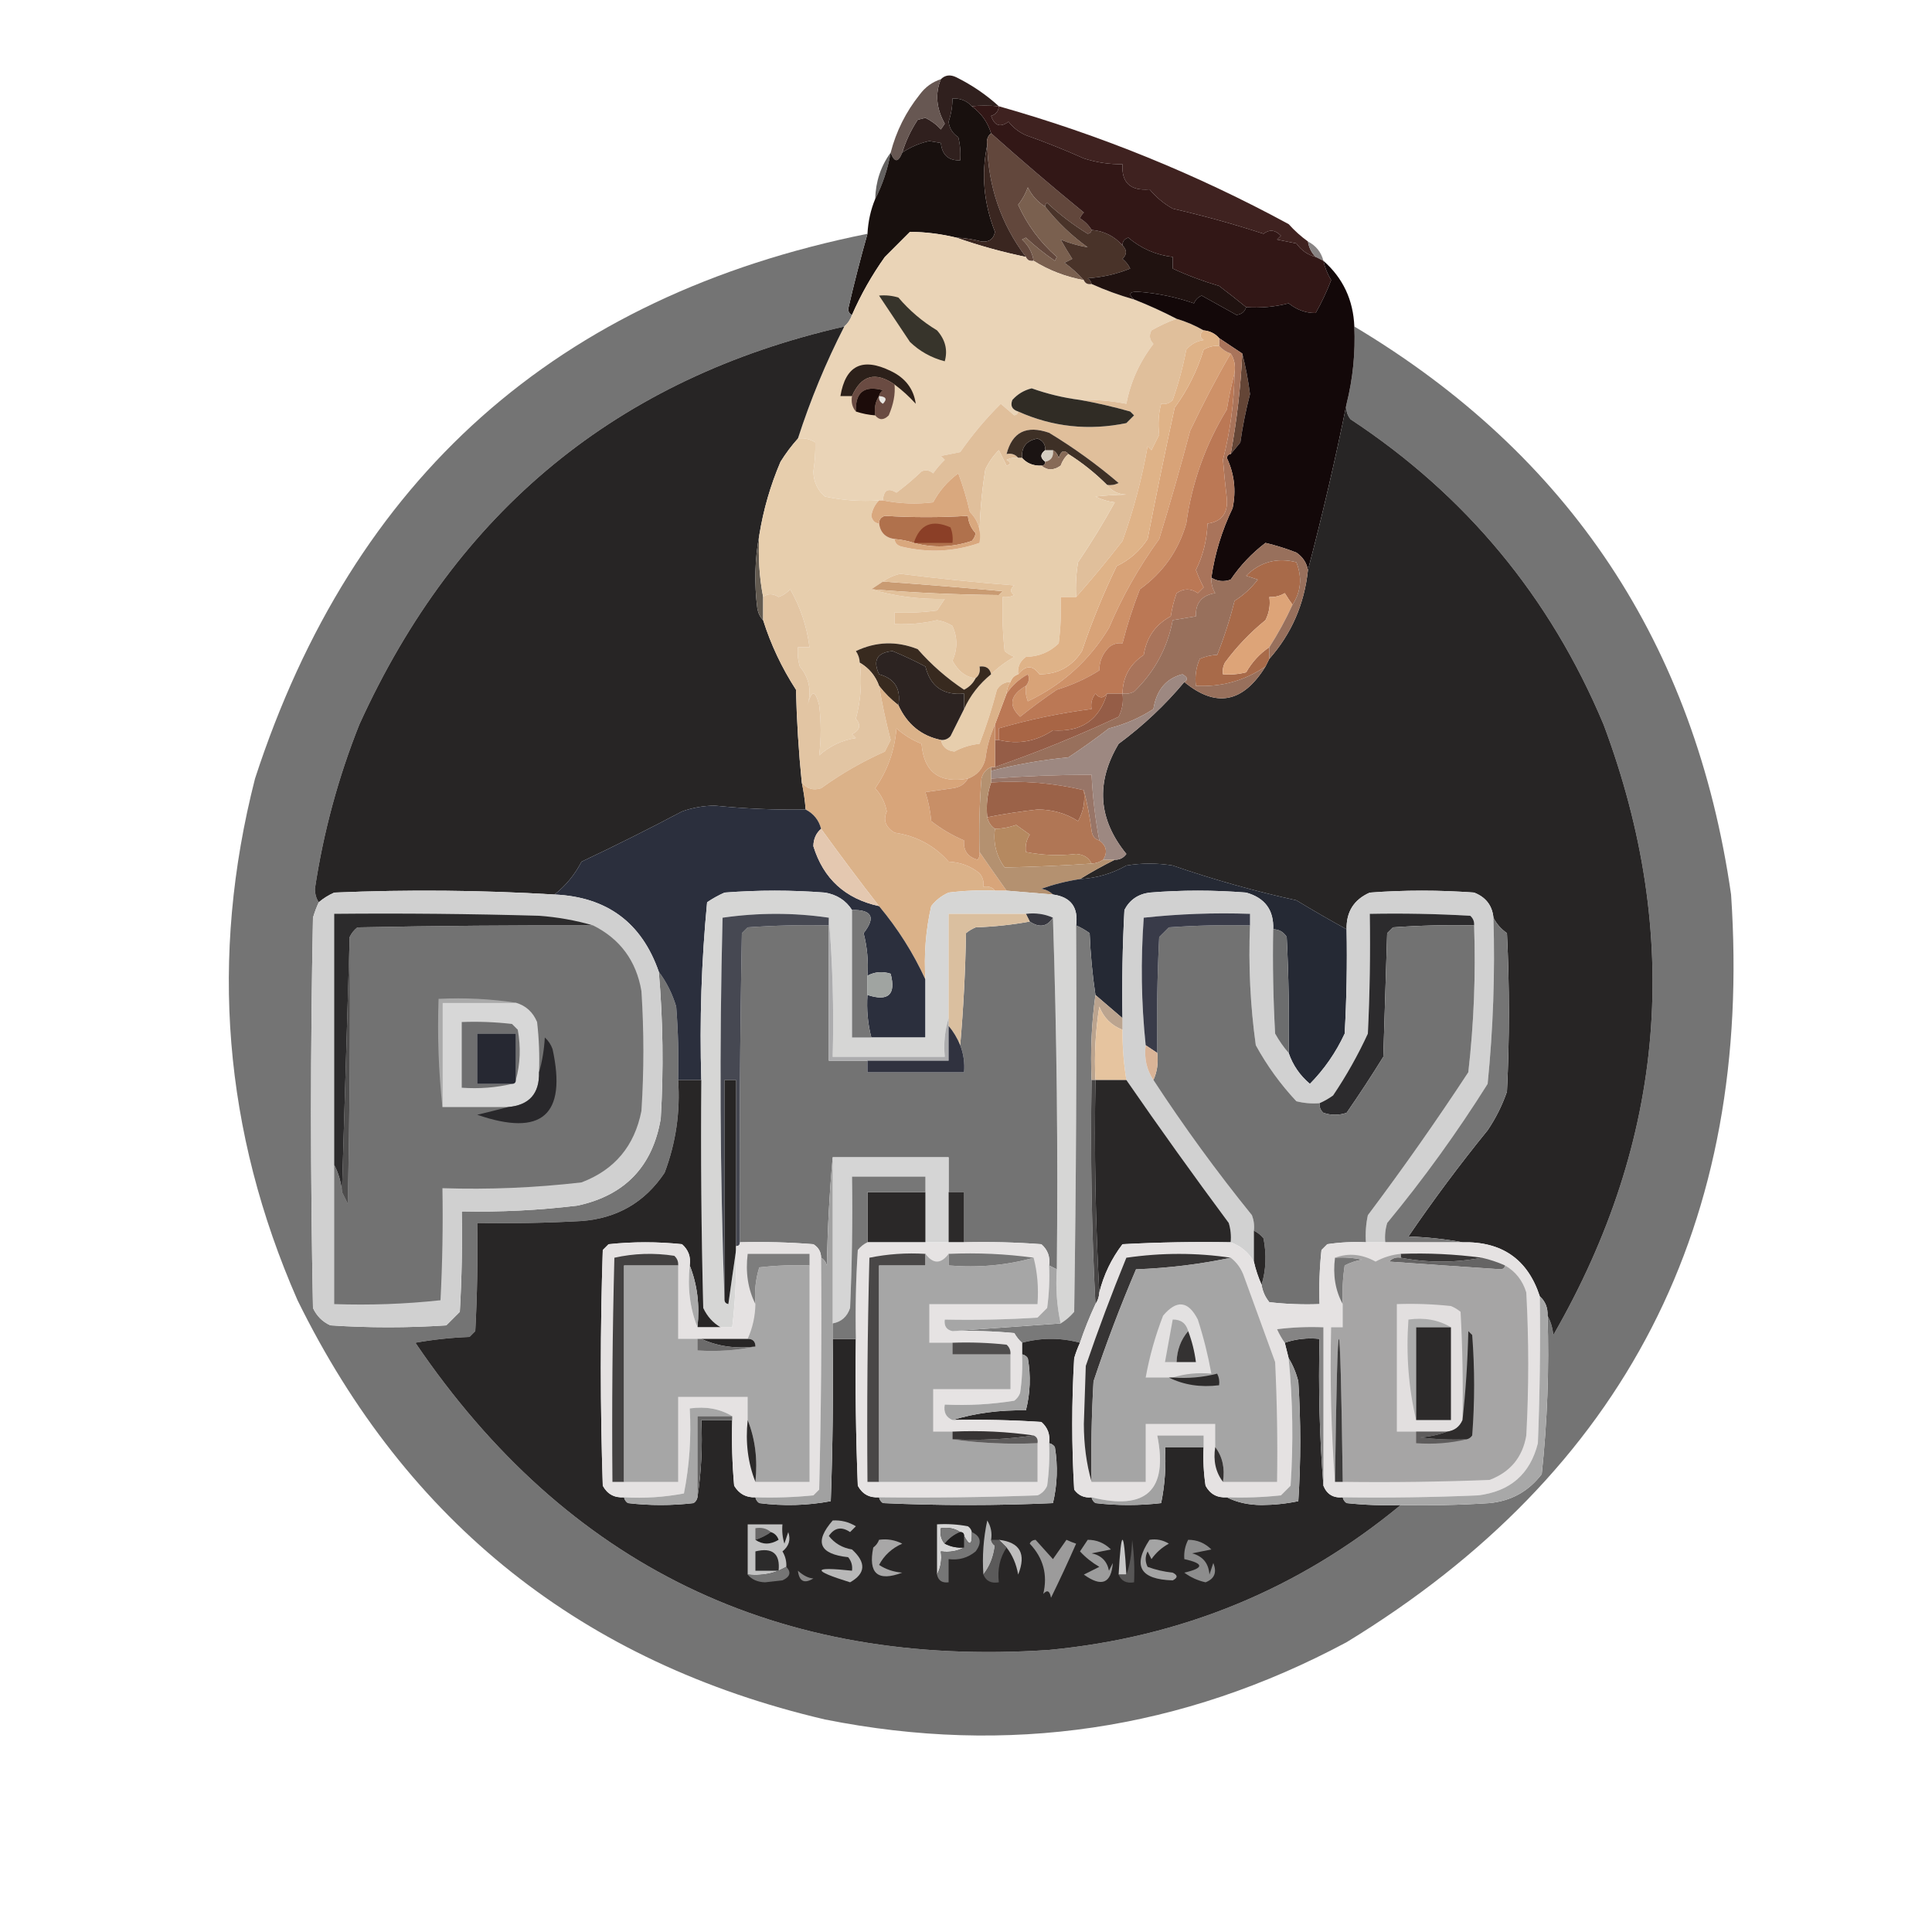 <?xml version="1.0" encoding="UTF-8"?>
<!DOCTYPE svg PUBLIC "-//W3C//DTD SVG 1.1//EN" "http://www.w3.org/Graphics/SVG/1.1/DTD/svg11.dtd">
<svg xmlns="http://www.w3.org/2000/svg" version="1.1" width="500px" height="500px" style="shape-rendering:geometricPrecision; text-rendering:geometricPrecision; image-rendering:optimizeQuality; fill-rule:evenodd; clip-rule:evenodd" xmlns:xlink="http://www.w3.org/1999/xlink">
<g><path style="opacity:1" fill="#30201e" d="M 258.5,27.5 C 255.856,27.285 253.523,27.285 251.5,27.5C 250.18,26.058 248.514,25.392 246.5,25.5C 246.489,27.547 246.156,29.547 245.5,31.5C 245.703,33.208 246.536,34.541 248,35.5C 248.495,37.473 248.662,39.473 248.5,41.5C 245.459,41.594 243.793,40.094 243.5,37C 242.5,36.833 241.5,36.667 240.5,36.5C 237.954,37.057 235.621,38.057 233.5,39.5C 234.418,36.496 235.751,33.663 237.5,31C 238.167,30.833 238.833,30.667 239.5,30.5C 241.036,31.248 242.369,32.248 243.5,33.5C 243.833,33 244.167,32.5 244.5,32C 242.3,28.058 241.966,24.224 243.5,20.5C 244.601,19.402 245.934,19.235 247.5,20C 251.58,22.029 255.246,24.529 258.5,27.5 Z"/></g>
<g><path style="opacity:1" fill="#675752" d="M 243.5,20.5 C 241.966,24.224 242.3,28.058 244.5,32C 244.167,32.5 243.833,33 243.5,33.5C 242.369,32.248 241.036,31.248 239.5,30.5C 238.833,30.667 238.167,30.833 237.5,31C 235.751,33.663 234.418,36.496 233.5,39.5C 232.472,42.098 231.472,42.098 230.5,39.5C 231.935,33.964 234.435,28.964 238,24.5C 239.451,22.536 241.284,21.203 243.5,20.5 Z"/></g>
<g><path style="opacity:1" fill="#3f2220" d="M 258.5,27.5 C 284.624,34.895 309.624,45.062 333.5,58C 335.037,59.707 336.704,61.207 338.5,62.5C 338.733,64.062 339.4,65.395 340.5,66.5C 338.456,65.969 336.789,64.802 335.5,63C 333.833,62.667 332.167,62.333 330.5,62C 330.833,61.667 331.167,61.333 331.5,61C 330.048,59.483 328.548,59.316 327,60.5C 319.228,57.966 311.395,55.8 303.5,54C 301.208,52.71 299.208,51.044 297.5,49C 292.544,49.443 290.211,47.276 290.5,42.5C 287.09,42.543 283.757,42.043 280.5,41C 275.625,38.816 270.625,36.816 265.5,35C 263.694,34.19 262.194,33.024 261,31.5C 258.88,33.068 257.38,32.568 256.5,30C 257.756,29.583 258.423,28.75 258.5,27.5 Z"/></g>
<g><path style="opacity:1" fill="#636160" d="M 230.5,39.5 C 229.744,43.767 228.411,47.767 226.5,51.5C 226.619,46.996 227.952,42.996 230.5,39.5 Z"/></g>
<g><path style="opacity:1" fill="#18100e" d="M 251.5,27.5 C 253.954,29.285 255.621,31.619 256.5,34.5C 255.596,35.209 255.263,36.209 255.5,37.5C 253.911,45.062 254.578,52.562 257.5,60C 257.138,61.885 255.971,62.719 254,62.5C 251.863,61.923 249.696,61.59 247.5,61.5C 243.521,60.535 239.521,60.035 235.5,60C 233.333,62.167 231.167,64.333 229,66.5C 225.634,71.235 222.801,76.235 220.5,81.5C 219.903,81.265 219.57,80.765 219.5,80C 221.008,73.447 222.674,66.947 224.5,60.5C 224.676,57.273 225.343,54.273 226.5,51.5C 228.411,47.767 229.744,43.767 230.5,39.5C 231.472,42.098 232.472,42.098 233.5,39.5C 235.621,38.057 237.954,37.057 240.5,36.5C 241.5,36.667 242.5,36.833 243.5,37C 243.793,40.094 245.459,41.594 248.5,41.5C 248.662,39.473 248.495,37.473 248,35.5C 246.536,34.541 245.703,33.208 245.5,31.5C 246.156,29.547 246.489,27.547 246.5,25.5C 248.514,25.392 250.18,26.058 251.5,27.5 Z"/></g>
<g><path style="opacity:1" fill="#62473c" d="M 256.5,34.5 C 264.295,41.453 272.295,48.287 280.5,55C 280.043,55.414 279.709,55.914 279.5,56.5C 280.77,57.288 281.77,58.288 282.5,59.5C 282.44,60.043 282.107,60.376 281.5,60.5C 277.73,58.197 274.23,55.531 271,52.5C 270.601,52.728 270.435,53.062 270.5,53.5C 268.549,52.284 267.049,50.617 266,48.5C 265.415,50.129 264.581,51.629 263.5,53C 265.826,58.172 269.159,62.672 273.5,66.5C 273.333,66.833 273.167,67.167 273,67.5C 270.356,65.69 267.856,63.69 265.5,61.5C 265.167,61.667 264.833,61.833 264.5,62C 266.16,63.488 267.16,65.321 267.5,67.5C 266.508,67.672 265.842,67.338 265.5,66.5C 259.077,57.969 255.744,48.303 255.5,37.5C 255.263,36.209 255.596,35.209 256.5,34.5 Z"/></g>
<g><path style="opacity:1" fill="#3a2620" d="M 255.5,37.5 C 255.744,48.303 259.077,57.969 265.5,66.5C 259.292,65.203 253.292,63.536 247.5,61.5C 249.696,61.59 251.863,61.923 254,62.5C 255.971,62.719 257.138,61.885 257.5,60C 254.578,52.562 253.911,45.062 255.5,37.5 Z"/></g>
<g><path style="opacity:1" fill="#747474" d="M 224.5,60.5 C 222.674,66.947 221.008,73.447 219.5,80C 219.57,80.765 219.903,81.265 220.5,81.5C 220.068,82.71 219.401,83.71 218.5,84.5C 159.966,97.814 118.133,132.147 93,187.5C 87.528,201.219 83.695,215.386 81.5,230C 81.514,231.385 81.848,232.551 82.5,233.5C 81.91,234.766 81.41,236.099 81,237.5C 80.333,271.167 80.333,304.833 81,338.5C 81.948,340.57 83.448,342.07 85.5,343C 95.5,343.667 105.5,343.667 115.5,343C 116.667,341.833 117.833,340.667 119,339.5C 119.5,330.84 119.666,322.173 119.5,313.5C 129.537,313.713 139.537,313.213 149.5,312C 161.742,309.349 168.909,301.849 171,289.5C 171.754,276.807 171.587,264.141 170.5,251.5C 172.497,254.16 173.997,257.16 175,260.5C 175.5,266.825 175.666,273.158 175.5,279.5C 176.083,287.764 174.916,295.764 172,303.5C 166.914,311.13 159.747,315.297 150.5,316C 141.506,316.5 132.506,316.666 123.5,316.5C 123.666,325.839 123.5,335.173 123,344.5C 122.5,345 122,345.5 121.5,346C 116.798,346.172 112.132,346.672 107.5,347.5C 146.67,405.248 201.336,431.748 271.5,427C 305.871,423.725 336.204,411.225 362.5,389.5C 370.174,389.666 377.841,389.5 385.5,389C 391.103,388.449 395.603,385.949 399,381.5C 400.446,367.907 400.946,354.24 400.5,340.5C 401.302,341.952 401.802,343.618 402,345.5C 431.149,294.863 435.482,242.196 415,187.5C 401.17,154.493 379.337,128.16 349.5,108.5C 348.571,107.311 348.238,105.978 348.5,104.5C 350.132,97.956 350.799,91.289 350.5,84.5C 406.188,117.763 438.688,166.763 448,231.5C 453.761,316.488 420.594,380.988 348.5,425C 305.929,447.781 260.929,454.447 213.5,445C 150.827,430.316 105.327,394.149 77,336.5C 57.826,292.808 54.16,247.808 66,201.5C 91.347,123.656 144.18,76.656 224.5,60.5 Z"/></g>
<g><path style="opacity:1" fill="#888484" d="M 338.5,62.5 C 340.587,63.585 341.92,65.251 342.5,67.5C 341.833,67.167 341.167,66.833 340.5,66.5C 339.4,65.395 338.733,64.062 338.5,62.5 Z"/></g>
<g><path style="opacity:1" fill="#7a604f" d="M 270.5,53.5 C 273.672,57.505 277.339,61.005 281.5,64C 279.039,63.592 276.706,62.926 274.5,62C 275.455,63.718 276.455,65.384 277.5,67C 276.833,67.333 276.167,67.667 275.5,68C 277.362,69.366 279.028,70.866 280.5,72.5C 275.776,71.63 271.443,69.963 267.5,67.5C 267.16,65.321 266.16,63.488 264.5,62C 264.833,61.833 265.167,61.667 265.5,61.5C 267.856,63.69 270.356,65.69 273,67.5C 273.167,67.167 273.333,66.833 273.5,66.5C 269.159,62.672 265.826,58.172 263.5,53C 264.581,51.629 265.415,50.129 266,48.5C 267.049,50.617 268.549,52.284 270.5,53.5 Z"/></g>
<g><path style="opacity:1" fill="#ead4b7" d="M 247.5,61.5 C 253.292,63.536 259.292,65.203 265.5,66.5C 265.842,67.338 266.508,67.672 267.5,67.5C 271.443,69.963 275.776,71.63 280.5,72.5C 280.842,73.338 281.508,73.672 282.5,73.5C 286.018,75.086 289.685,76.419 293.5,77.5C 297.251,78.973 300.917,80.64 304.5,82.5C 302.333,83.269 300.166,84.269 298,85.5C 297.316,86.784 297.483,87.951 298.5,89C 294.909,93.676 292.576,98.843 291.5,104.5C 287.548,103.728 283.548,103.395 279.5,103.5C 275.237,102.947 271.07,101.947 267,100.5C 265.018,100.99 263.351,101.99 262,103.5C 261.415,104.998 261.915,105.998 263.5,106.5C 263.44,107.043 263.107,107.376 262.5,107.5C 261.335,106.509 260.168,105.509 259,104.5C 255.169,108.291 251.669,112.457 248.5,117C 246.833,117.333 245.167,117.667 243.5,118C 243.833,118.333 244.167,118.667 244.5,119C 243.382,120.074 242.382,121.24 241.5,122.5C 240.549,121.674 239.549,121.508 238.5,122C 236.435,123.979 234.268,125.812 232,127.5C 229.851,126.16 228.684,126.827 228.5,129.5C 228.167,129.5 227.833,129.5 227.5,129.5C 222.786,129.827 218.12,129.493 213.5,128.5C 211.563,126.851 210.563,124.685 210.5,122C 210.896,119.46 211.063,116.96 211,114.5C 209.644,113.62 208.144,113.286 206.5,113.5C 209.72,103.505 213.72,93.838 218.5,84.5C 219.401,83.71 220.068,82.71 220.5,81.5C 222.801,76.235 225.634,71.235 229,66.5C 231.167,64.333 233.333,62.167 235.5,60C 239.521,60.035 243.521,60.535 247.5,61.5 Z"/></g>
<g><path style="opacity:1" fill="#493329" d="M 282.5,59.5 C 285.719,59.776 288.385,61.109 290.5,63.5C 291.684,64.688 291.684,65.855 290.5,67C 291.357,67.689 292.023,68.522 292.5,69.5C 288.987,70.932 285.32,71.765 281.5,72C 282.056,72.383 282.389,72.883 282.5,73.5C 281.508,73.672 280.842,73.338 280.5,72.5C 279.028,70.866 277.362,69.366 275.5,68C 276.167,67.667 276.833,67.333 277.5,67C 276.455,65.384 275.455,63.718 274.5,62C 276.706,62.926 279.039,63.592 281.5,64C 277.339,61.005 273.672,57.505 270.5,53.5C 270.435,53.062 270.601,52.728 271,52.5C 274.23,55.531 277.73,58.197 281.5,60.5C 282.107,60.376 282.44,60.043 282.5,59.5 Z"/></g>
<g><path style="opacity:1" fill="#321716" d="M 258.5,27.5 C 258.423,28.75 257.756,29.583 256.5,30C 257.38,32.568 258.88,33.068 261,31.5C 262.194,33.024 263.694,34.19 265.5,35C 270.625,36.816 275.625,38.816 280.5,41C 283.757,42.043 287.09,42.543 290.5,42.5C 290.211,47.276 292.544,49.443 297.5,49C 299.208,51.044 301.208,52.71 303.5,54C 311.395,55.8 319.228,57.966 327,60.5C 328.548,59.316 330.048,59.483 331.5,61C 331.167,61.333 330.833,61.667 330.5,62C 332.167,62.333 333.833,62.667 335.5,63C 336.789,64.802 338.456,65.969 340.5,66.5C 341.167,66.833 341.833,67.167 342.5,67.5C 342.877,69.258 343.544,70.925 344.5,72.5C 343.37,75.453 342.036,78.287 340.5,81C 337.975,81.041 335.642,80.207 333.5,78.5C 329.906,79.426 326.24,79.759 322.5,79.5C 320.315,77.709 317.982,75.876 315.5,74C 311.34,72.782 307.34,71.282 303.5,69.5C 303.5,68.5 303.5,67.5 303.5,66.5C 299.154,65.982 295.321,64.315 292,61.5C 290.97,61.836 290.47,62.503 290.5,63.5C 288.385,61.109 285.719,59.776 282.5,59.5C 281.77,58.288 280.77,57.288 279.5,56.5C 279.709,55.914 280.043,55.414 280.5,55C 272.295,48.287 264.295,41.453 256.5,34.5C 255.621,31.619 253.954,29.285 251.5,27.5C 253.523,27.285 255.856,27.285 258.5,27.5 Z"/></g>
<g><path style="opacity:1" fill="#201210" d="M 322.5,79.5 C 322.134,80.695 321.301,81.361 320,81.5C 317,79.833 314,78.167 311,76.5C 310.055,76.905 309.388,77.572 309,78.5C 304.358,76.879 299.525,75.879 294.5,75.5C 292.279,75.439 291.946,76.105 293.5,77.5C 289.685,76.419 286.018,75.086 282.5,73.5C 282.389,72.883 282.056,72.383 281.5,72C 285.32,71.765 288.987,70.932 292.5,69.5C 292.023,68.522 291.357,67.689 290.5,67C 291.684,65.855 291.684,64.688 290.5,63.5C 290.47,62.503 290.97,61.836 292,61.5C 295.321,64.315 299.154,65.982 303.5,66.5C 303.5,67.5 303.5,68.5 303.5,69.5C 307.34,71.282 311.34,72.782 315.5,74C 317.982,75.876 320.315,77.709 322.5,79.5 Z"/></g>
<g><path style="opacity:1" fill="#37342b" d="M 227.5,76.5 C 229.199,76.34 230.866,76.507 232.5,77C 235.393,80.396 238.726,83.229 242.5,85.5C 244.653,87.929 245.319,90.596 244.5,93.5C 241.048,92.608 238.048,90.942 235.5,88.5C 232.813,84.443 230.146,80.443 227.5,76.5 Z"/></g>
<g><path style="opacity:1" fill="#272525" d="M 218.5,84.5 C 213.72,93.838 209.72,103.505 206.5,113.5C 204.863,115.316 203.363,117.316 202,119.5C 199.396,125.577 197.563,131.91 196.5,138.5C 195.347,144.653 195.18,150.986 196,157.5C 196.232,158.737 196.732,159.737 197.5,160.5C 199.497,166.83 202.33,172.83 206,178.5C 206.198,186.578 206.698,194.578 207.5,202.5C 207.993,204.806 208.326,207.139 208.5,209.5C 200.647,209.629 192.814,209.295 185,208.5C 182.075,208.523 179.241,209.023 176.5,210C 167.968,214.516 159.301,218.85 150.5,223C 148.734,226.404 146.401,229.238 143.5,231.5C 124.544,230.359 105.544,230.192 86.5,231C 85.016,231.662 83.683,232.496 82.5,233.5C 81.848,232.551 81.514,231.385 81.5,230C 83.695,215.386 87.528,201.219 93,187.5C 118.133,132.147 159.966,97.814 218.5,84.5 Z"/></g>
<g><path style="opacity:1" fill="#e0bf9b" d="M 304.5,82.5 C 306.954,83.227 309.287,84.227 311.5,85.5C 310.402,86.397 310.402,87.23 311.5,88C 309.671,88.273 308.171,89.107 307,90.5C 306.154,94.941 304.987,99.274 303.5,103.5C 302.675,104.386 301.675,104.719 300.5,104.5C 299.82,107.062 299.653,109.729 300,112.5C 299.333,113.833 298.667,115.167 298,116.5C 297.667,116.167 297.333,115.833 297,115.5C 295.525,123.855 293.358,132.022 290.5,140C 286.591,145.035 282.591,149.868 278.5,154.5C 278.335,151.482 278.502,148.482 279,145.5C 282.39,140.497 285.557,135.33 288.5,130C 286.744,129.798 285.078,129.298 283.5,128.5C 286.057,128.218 288.723,128.051 291.5,128C 289.347,127.901 287.681,127.067 286.5,125.5C 287.552,125.649 288.552,125.483 289.5,125C 283.853,120.177 277.853,115.843 271.5,112C 265.638,109.973 261.972,111.806 260.5,117.5C 261.791,117.263 262.791,117.596 263.5,118.5C 262.448,118.351 261.448,118.517 260.5,119C 261.696,119.654 261.696,120.154 260.5,120.5C 259.833,119.167 259.167,117.833 258.5,116.5C 257.066,117.936 255.9,119.602 255,121.5C 253.958,127.932 253.458,134.265 253.5,140.5C 253.998,137.319 253.165,134.653 251,132.5C 250.209,129.041 249.209,125.707 248,122.5C 245.243,124.533 243.076,127.033 241.5,130C 237.141,130.534 232.808,130.368 228.5,129.5C 228.684,126.827 229.851,126.16 232,127.5C 234.268,125.812 236.435,123.979 238.5,122C 239.549,121.508 240.549,121.674 241.5,122.5C 242.382,121.24 243.382,120.074 244.5,119C 244.167,118.667 243.833,118.333 243.5,118C 245.167,117.667 246.833,117.333 248.5,117C 251.669,112.457 255.169,108.291 259,104.5C 260.168,105.509 261.335,106.509 262.5,107.5C 263.107,107.376 263.44,107.043 263.5,106.5C 272.432,110.501 281.765,111.501 291.5,109.5C 292.167,108.833 292.833,108.167 293.5,107.5C 293.167,107.167 292.833,106.833 292.5,106.5C 288.093,105.254 283.76,104.254 279.5,103.5C 283.548,103.395 287.548,103.728 291.5,104.5C 292.576,98.843 294.909,93.676 298.5,89C 297.483,87.951 297.316,86.784 298,85.5C 300.166,84.269 302.333,83.269 304.5,82.5 Z"/></g>
<g><path style="opacity:1" fill="#2c201a" d="M 231.5,99.5 C 226.566,96.084 222.899,97.084 220.5,102.5C 219.5,102.5 218.5,102.5 217.5,102.5C 218.819,94.593 223.152,92.426 230.5,96C 234.285,97.793 236.452,100.626 237,104.5C 235.296,102.627 233.463,100.96 231.5,99.5 Z"/></g>
<g><path style="opacity:1" fill="#6a4b42" d="M 231.5,99.5 C 231.74,101.962 231.24,104.629 230,107.5C 228.708,108.791 227.542,108.791 226.5,107.5C 226.216,105.585 226.549,103.919 227.5,102.5C 227.611,101.883 227.944,101.383 228.5,101C 223.662,99.672 221.329,101.506 221.5,106.5C 220.566,105.432 220.232,104.099 220.5,102.5C 222.899,97.084 226.566,96.084 231.5,99.5 Z"/></g>
<g><path style="opacity:1" fill="#1c0c0a" d="M 227.5,102.5 C 226.549,103.919 226.216,105.585 226.5,107.5C 224.784,107.371 223.117,107.038 221.5,106.5C 221.329,101.506 223.662,99.672 228.5,101C 227.944,101.383 227.611,101.883 227.5,102.5 Z"/></g>
<g><path style="opacity:1" fill="#e8e6e2" d="M 227.5,102.5 C 229.337,102.639 229.67,103.306 228.5,104.5C 227.702,104.043 227.369,103.376 227.5,102.5 Z"/></g>
<g><path style="opacity:1" fill="#302c25" d="M 279.5,103.5 C 283.76,104.254 288.093,105.254 292.5,106.5C 292.833,106.833 293.167,107.167 293.5,107.5C 292.833,108.167 292.167,108.833 291.5,109.5C 281.765,111.501 272.432,110.501 263.5,106.5C 261.915,105.998 261.415,104.998 262,103.5C 263.351,101.99 265.018,100.99 267,100.5C 271.07,101.947 275.237,102.947 279.5,103.5 Z"/></g>
<g><path style="opacity:1" fill="#644536" d="M 321.5,91.5 C 322.362,94.823 323.028,98.323 323.5,102C 322.429,106.119 321.595,110.285 321,114.5C 320.148,115.571 319.315,116.571 318.5,117.5C 320.083,108.922 321.083,100.256 321.5,91.5 Z"/></g>
<g><path style="opacity:1" fill="#130809" d="M 342.5,67.5 C 347.557,71.951 350.224,77.618 350.5,84.5C 350.799,91.289 350.132,97.956 348.5,104.5C 345.587,118.911 342.254,133.245 338.5,147.5C 338.141,145.629 337.141,144.129 335.5,143C 332.895,141.979 330.228,141.145 327.5,140.5C 323.979,143.187 320.979,146.353 318.5,150C 316.735,150.64 315.068,150.473 313.5,149.5C 314.387,143.302 316.221,137.302 319,131.5C 319.947,126.97 319.447,122.636 317.5,118.5C 317.624,117.893 317.957,117.56 318.5,117.5C 319.315,116.571 320.148,115.571 321,114.5C 321.595,110.285 322.429,106.119 323.5,102C 323.028,98.323 322.362,94.823 321.5,91.5C 319.5,90.167 317.5,88.833 315.5,87.5C 314.486,86.326 313.153,85.66 311.5,85.5C 309.287,84.227 306.954,83.227 304.5,82.5C 300.917,80.64 297.251,78.973 293.5,77.5C 291.946,76.105 292.279,75.439 294.5,75.5C 299.525,75.879 304.358,76.879 309,78.5C 309.388,77.572 310.055,76.905 311,76.5C 314,78.167 317,79.833 320,81.5C 321.301,81.361 322.134,80.695 322.5,79.5C 326.24,79.759 329.906,79.426 333.5,78.5C 335.642,80.207 337.975,81.041 340.5,81C 342.036,78.287 343.37,75.453 344.5,72.5C 343.544,70.925 342.877,69.258 342.5,67.5 Z"/></g>
<g><path style="opacity:1" fill="#272525" d="M 348.5,104.5 C 348.238,105.978 348.571,107.311 349.5,108.5C 379.337,128.16 401.17,154.493 415,187.5C 435.482,242.196 431.149,294.863 402,345.5C 401.802,343.618 401.302,341.952 400.5,340.5C 400.598,338.447 399.931,336.78 398.5,335.5C 395.391,325.932 388.725,321.266 378.5,321.5C 374.018,320.674 369.351,320.174 364.5,320C 370.948,310.551 377.782,301.384 385,292.5C 387.106,289.392 388.772,286.059 390,282.5C 390.667,268.833 390.667,255.167 390,241.5C 388.45,240.409 387.283,239.076 386.5,237.5C 386.201,234.358 384.534,232.191 381.5,231C 372.5,230.333 363.5,230.333 354.5,231C 350.392,232.812 348.392,235.979 348.5,240.5C 344.115,238.093 339.782,235.593 335.5,233C 324.693,230.63 314.026,227.63 303.5,224C 299.5,223.333 295.5,223.333 291.5,224C 287.803,226.092 283.803,227.259 279.5,227.5C 282.439,225.687 285.439,224.02 288.5,222.5C 289.756,222.539 290.756,222.039 291.5,221C 284.186,212.031 283.519,202.531 289.5,192.5C 295.89,187.772 301.557,182.438 306.5,176.5C 314.684,183.248 321.684,181.914 327.5,172.5C 327.833,171.833 328.167,171.167 328.5,170.5C 334.238,164.01 337.572,156.343 338.5,147.5C 342.254,133.245 345.587,118.911 348.5,104.5 Z"/></g>
<g><path style="opacity:1" fill="#1b1413" d="M 270.5,116.5 C 269.167,117.5 269.167,118.5 270.5,119.5C 270.5,120.167 270.167,120.5 269.5,120.5C 267.447,120.598 265.78,119.931 264.5,118.5C 264.316,115.679 265.649,114.012 268.5,113.5C 269.919,114.005 270.585,115.005 270.5,116.5 Z"/></g>
<g><path style="opacity:1" fill="#d5cec2" d="M 270.5,116.5 C 271.167,116.5 271.833,116.5 272.5,116.5C 272.715,118.179 272.048,119.179 270.5,119.5C 269.167,118.5 269.167,117.5 270.5,116.5 Z"/></g>
<g><path style="opacity:1" fill="#3e3026" d="M 286.5,125.5 C 283.461,122.46 280.127,119.794 276.5,117.5C 275.434,116.308 274.601,116.641 274,118.5C 273.722,117.584 273.222,116.918 272.5,116.5C 271.833,116.5 271.167,116.5 270.5,116.5C 270.585,115.005 269.919,114.005 268.5,113.5C 265.649,114.012 264.316,115.679 264.5,118.5C 264.167,118.5 263.833,118.5 263.5,118.5C 262.791,117.596 261.791,117.263 260.5,117.5C 261.972,111.806 265.638,109.973 271.5,112C 277.853,115.843 283.853,120.177 289.5,125C 288.552,125.483 287.552,125.649 286.5,125.5 Z"/></g>
<g><path style="opacity:1" fill="#876a57" d="M 272.5,116.5 C 273.222,116.918 273.722,117.584 274,118.5C 274.601,116.641 275.434,116.308 276.5,117.5C 275.609,118.261 274.942,119.261 274.5,120.5C 272.701,121.788 271.035,121.788 269.5,120.5C 270.167,120.5 270.5,120.167 270.5,119.5C 272.048,119.179 272.715,118.179 272.5,116.5 Z"/></g>
<g><path style="opacity:1" fill="#d8a378" d="M 315.5,89.5 C 316.29,90.401 317.29,91.068 318.5,91.5C 314.922,97.636 311.422,104.303 308,111.5C 305.517,120.87 302.85,130.203 300,139.5C 294.766,146.715 290.433,154.382 287,162.5C 281.932,170.899 274.932,177.232 266,181.5C 265.51,180.207 265.343,178.873 265.5,177.5C 266.303,176.577 266.47,175.577 266,174.5C 263.724,175.762 261.891,177.429 260.5,179.5C 260.557,178.391 260.89,177.391 261.5,176.5C 261.833,175.5 262.5,174.833 263.5,174.5C 265.456,172.103 267.29,172.103 269,174.5C 273.743,174.534 277.409,172.534 280,168.5C 282.579,160.874 285.579,153.54 289,146.5C 292.295,144.941 294.961,142.607 297,139.5C 299.266,127.881 301.6,116.548 304,105.5C 307.317,100.968 309.817,95.968 311.5,90.5C 312.736,89.754 314.07,89.421 315.5,89.5 Z"/></g>
<g><path style="opacity:1" fill="#a9745b" d="M 315.5,87.5 C 317.5,88.833 319.5,90.167 321.5,91.5C 321.083,100.256 320.083,108.922 318.5,117.5C 317.957,117.56 317.624,117.893 317.5,118.5C 319.447,122.636 319.947,126.97 319,131.5C 316.221,137.302 314.387,143.302 313.5,149.5C 313.421,150.93 313.754,152.264 314.5,153.5C 311.02,154.057 309.353,156.057 309.5,159.5C 307.5,159.833 305.5,160.167 303.5,160.5C 302.134,167.707 298.801,173.874 293.5,179C 292.552,179.483 291.552,179.649 290.5,179.5C 290.575,175.206 292.408,171.873 296,169.5C 296.721,164.934 299.055,161.601 303,159.5C 303.311,157.444 303.811,155.444 304.5,153.5C 306.353,152.24 308.186,152.24 310,153.5C 310.5,153 311,152.5 311.5,152C 310.74,150.559 310.074,149.059 309.5,147.5C 311.348,143.772 312.348,139.772 312.5,135.5C 316.159,134.995 317.826,132.828 317.5,129C 317.107,125.673 316.773,122.339 316.5,119C 318.384,111.626 319.384,104.126 319.5,96.5C 319.784,94.585 319.451,92.919 318.5,91.5C 317.29,91.068 316.29,90.401 315.5,89.5C 315.5,88.833 315.5,88.167 315.5,87.5 Z"/></g>
<g><path style="opacity:1" fill="#ce9168" d="M 318.5,91.5 C 319.451,92.919 319.784,94.585 319.5,96.5C 318.717,99.509 318.05,102.676 317.5,106C 311.962,115.071 308.462,124.905 307,135.5C 304.969,142.535 300.969,148.201 295,152.5C 293.205,157.085 291.705,161.752 290.5,166.5C 289.178,166.33 288.011,166.663 287,167.5C 285.331,169.169 284.498,171.169 284.5,173.5C 281.187,175.604 277.52,177.271 273.5,178.5C 270.227,180.717 267.06,183.05 264,185.5C 260.901,182.559 261.401,179.892 265.5,177.5C 265.343,178.873 265.51,180.207 266,181.5C 274.932,177.232 281.932,170.899 287,162.5C 290.433,154.382 294.766,146.715 300,139.5C 302.85,130.203 305.517,120.87 308,111.5C 311.422,104.303 314.922,97.636 318.5,91.5 Z"/></g>
<g><path style="opacity:1" fill="#635b51" d="M 196.5,138.5 C 196.179,144.026 196.512,149.36 197.5,154.5C 197.5,156.5 197.5,158.5 197.5,160.5C 196.732,159.737 196.232,158.737 196,157.5C 195.18,150.986 195.347,144.653 196.5,138.5 Z"/></g>
<g><path style="opacity:1" fill="#e7cead" d="M 206.5,113.5 C 208.144,113.286 209.644,113.62 211,114.5C 211.063,116.96 210.896,119.46 210.5,122C 210.563,124.685 211.563,126.851 213.5,128.5C 218.12,129.493 222.786,129.827 227.5,129.5C 226.418,130.594 225.752,131.927 225.5,133.5C 225.747,134.713 226.414,135.38 227.5,135.5C 227.833,137.833 229.167,139.167 231.5,139.5C 231.62,140.586 232.287,141.253 233.5,141.5C 240.343,143.109 247.01,142.776 253.5,140.5C 253.458,134.265 253.958,127.932 255,121.5C 255.9,119.602 257.066,117.936 258.5,116.5C 259.167,117.833 259.833,119.167 260.5,120.5C 261.696,120.154 261.696,119.654 260.5,119C 261.448,118.517 262.448,118.351 263.5,118.5C 263.833,118.5 264.167,118.5 264.5,118.5C 265.78,119.931 267.447,120.598 269.5,120.5C 271.035,121.788 272.701,121.788 274.5,120.5C 274.942,119.261 275.609,118.261 276.5,117.5C 280.127,119.794 283.461,122.46 286.5,125.5C 287.681,127.067 289.347,127.901 291.5,128C 288.723,128.051 286.057,128.218 283.5,128.5C 285.078,129.298 286.744,129.798 288.5,130C 285.557,135.33 282.39,140.497 279,145.5C 278.502,148.482 278.335,151.482 278.5,154.5C 277.167,154.5 275.833,154.5 274.5,154.5C 274.666,158.514 274.499,162.514 274,166.5C 271.656,168.774 268.822,169.941 265.5,170C 263.963,171.11 263.297,172.61 263.5,174.5C 262.5,174.833 261.833,175.5 261.5,176.5C 259.983,176.511 258.816,177.177 258,178.5C 256.734,183.336 255.234,188.002 253.5,192.5C 251.213,192.724 249.047,193.391 247,194.5C 245.05,194.293 243.884,193.293 243.5,191.5C 244.496,191.586 245.329,191.252 246,190.5C 247.18,188.14 248.347,185.807 249.5,183.5C 251.098,179.993 253.431,176.993 256.5,174.5C 258.253,172.777 260.253,171.277 262.5,170C 261.584,169.626 260.75,169.126 260,168.5C 259.501,163.845 259.334,159.179 259.5,154.5C 260.552,154.649 261.552,154.483 262.5,154C 261.359,153.259 261.359,152.425 262.5,151.5C 252.631,150.739 242.797,149.739 233,148.5C 231.272,148.899 229.772,149.566 228.5,150.5C 227.5,151.167 226.5,151.833 225.5,152.5C 231.421,154.298 237.754,155.131 244.5,155C 243.833,156 243.167,157 242.5,158C 238.848,158.499 235.182,158.665 231.5,158.5C 231.5,159.5 231.5,160.5 231.5,161.5C 235.215,161.68 238.882,161.346 242.5,160.5C 243.938,160.719 245.271,161.219 246.5,162C 247.833,165 247.833,168 246.5,171C 248.075,173.834 250.075,175.334 252.5,175.5C 251.855,176.812 250.855,177.812 249.5,178.5C 245.03,175.53 241.03,172.03 237.5,168C 232.055,165.847 226.722,166.014 221.5,168.5C 222.127,169.417 222.461,170.417 222.5,171.5C 223.133,176.309 222.8,181.142 221.5,186C 222.898,187.649 222.564,188.982 220.5,190C 220.833,190.333 221.167,190.667 221.5,191C 217.873,191.564 214.707,193.064 212,195.5C 212.532,191.243 212.532,186.909 212,182.5C 211,178.5 210,178.5 209,182.5C 210.093,178.778 209.427,175.444 207,172.5C 206.506,170.866 206.34,169.199 206.5,167.5C 207.5,167.5 208.5,167.5 209.5,167.5C 208.833,162.164 207.166,157.164 204.5,152.5C 203.672,153.415 202.672,154.081 201.5,154.5C 200.02,153.568 198.687,153.568 197.5,154.5C 196.512,149.36 196.179,144.026 196.5,138.5C 197.563,131.91 199.396,125.577 202,119.5C 203.363,117.316 204.863,115.316 206.5,113.5 Z"/></g>
<g><path style="opacity:1" fill="#b0714c" d="M 236.5,140.5 C 234.883,139.962 233.216,139.629 231.5,139.5C 229.167,139.167 227.833,137.833 227.5,135.5C 227.47,134.503 227.97,133.836 229,133.5C 236.118,133.943 243.285,133.943 250.5,133.5C 250.626,135.2 251.293,136.7 252.5,138C 252.355,138.772 252.022,139.439 251.5,140C 246.406,141.682 241.406,141.848 236.5,140.5 Z"/></g>
<g><path style="opacity:1" fill="#8b3f27" d="M 236.5,140.5 C 238.045,135.693 241.211,134.36 246,136.5C 246.49,137.793 246.657,139.127 246.5,140.5C 243.167,140.5 239.833,140.5 236.5,140.5 Z"/></g>
<g><path style="opacity:1" fill="#d9a87e" d="M 253.5,140.5 C 247.01,142.776 240.343,143.109 233.5,141.5C 232.287,141.253 231.62,140.586 231.5,139.5C 233.216,139.629 234.883,139.962 236.5,140.5C 241.406,141.848 246.406,141.682 251.5,140C 252.022,139.439 252.355,138.772 252.5,138C 251.293,136.7 250.626,135.2 250.5,133.5C 243.285,133.943 236.118,133.943 229,133.5C 227.97,133.836 227.47,134.503 227.5,135.5C 226.414,135.38 225.747,134.713 225.5,133.5C 225.752,131.927 226.418,130.594 227.5,129.5C 227.833,129.5 228.167,129.5 228.5,129.5C 232.808,130.368 237.141,130.534 241.5,130C 243.076,127.033 245.243,124.533 248,122.5C 249.209,125.707 250.209,129.041 251,132.5C 253.165,134.653 253.998,137.319 253.5,140.5 Z"/></g>
<g><path style="opacity:1" fill="#c99b72" d="M 228.5,150.5 C 238.834,151.238 249.168,152.072 259.5,153C 259.167,153.333 258.833,153.667 258.5,154C 247.497,153.903 236.497,153.403 225.5,152.5C 226.5,151.833 227.5,151.167 228.5,150.5 Z"/></g>
<g><path style="opacity:1" fill="#a86a49" d="M 334.5,156.5 C 333.842,155.602 333.176,154.602 332.5,153.5C 331.264,154.246 329.93,154.579 328.5,154.5C 328.799,156.604 328.466,158.604 327.5,160.5C 323.557,163.699 320.057,167.366 317,171.5C 316.517,172.448 316.351,173.448 316.5,174.5C 318.527,174.662 320.527,174.495 322.5,174C 324.049,171.289 326.049,169.123 328.5,167.5C 328.5,168.5 328.5,169.5 328.5,170.5C 328.167,171.167 327.833,171.833 327.5,172.5C 322.125,176.164 316.125,177.831 309.5,177.5C 309.192,175.076 309.526,172.743 310.5,170.5C 312.101,169.835 313.601,169.501 315,169.5C 316.81,164.922 318.31,160.255 319.5,155.5C 321.821,154.034 323.821,152.201 325.5,150C 324.5,149.667 323.5,149.333 322.5,149C 326.152,145.404 330.485,144.237 335.5,145.5C 337.043,149.462 336.71,153.128 334.5,156.5 Z"/></g>
<g><path style="opacity:1" fill="#dfb388" d="M 311.5,85.5 C 313.153,85.66 314.486,86.326 315.5,87.5C 315.5,88.167 315.5,88.833 315.5,89.5C 314.07,89.421 312.736,89.754 311.5,90.5C 309.817,95.968 307.317,100.968 304,105.5C 301.6,116.548 299.266,127.881 297,139.5C 294.961,142.607 292.295,144.941 289,146.5C 285.579,153.54 282.579,160.874 280,168.5C 277.409,172.534 273.743,174.534 269,174.5C 267.29,172.103 265.456,172.103 263.5,174.5C 263.297,172.61 263.963,171.11 265.5,170C 268.822,169.941 271.656,168.774 274,166.5C 274.499,162.514 274.666,158.514 274.5,154.5C 275.833,154.5 277.167,154.5 278.5,154.5C 282.591,149.868 286.591,145.035 290.5,140C 293.358,132.022 295.525,123.855 297,115.5C 297.333,115.833 297.667,116.167 298,116.5C 298.667,115.167 299.333,113.833 300,112.5C 299.653,109.729 299.82,107.062 300.5,104.5C 301.675,104.719 302.675,104.386 303.5,103.5C 304.987,99.274 306.154,94.941 307,90.5C 308.171,89.107 309.671,88.273 311.5,88C 310.402,87.23 310.402,86.397 311.5,85.5 Z"/></g>
<g><path style="opacity:1" fill="#dda478" d="M 334.5,156.5 C 332.766,160.3 330.766,163.966 328.5,167.5C 326.049,169.123 324.049,171.289 322.5,174C 320.527,174.495 318.527,174.662 316.5,174.5C 316.351,173.448 316.517,172.448 317,171.5C 320.057,167.366 323.557,163.699 327.5,160.5C 328.466,158.604 328.799,156.604 328.5,154.5C 329.93,154.579 331.264,154.246 332.5,153.5C 333.176,154.602 333.842,155.602 334.5,156.5 Z"/></g>
<g><path style="opacity:1" fill="#e2c19b" d="M 256.5,174.5 C 256.179,172.952 255.179,172.285 253.5,172.5C 253.737,173.791 253.404,174.791 252.5,175.5C 250.075,175.334 248.075,173.834 246.5,171C 247.833,168 247.833,165 246.5,162C 245.271,161.219 243.938,160.719 242.5,160.5C 238.882,161.346 235.215,161.68 231.5,161.5C 231.5,160.5 231.5,159.5 231.5,158.5C 235.182,158.665 238.848,158.499 242.5,158C 243.167,157 243.833,156 244.5,155C 237.754,155.131 231.421,154.298 225.5,152.5C 236.497,153.403 247.497,153.903 258.5,154C 258.833,153.667 259.167,153.333 259.5,153C 249.168,152.072 238.834,151.238 228.5,150.5C 229.772,149.566 231.272,148.899 233,148.5C 242.797,149.739 252.631,150.739 262.5,151.5C 261.359,152.425 261.359,153.259 262.5,154C 261.552,154.483 260.552,154.649 259.5,154.5C 259.334,159.179 259.501,163.845 260,168.5C 260.75,169.126 261.584,169.626 262.5,170C 260.253,171.277 258.253,172.777 256.5,174.5 Z"/></g>
<g><path style="opacity:1" fill="#382a1f" d="M 252.5,175.5 C 253.404,174.791 253.737,173.791 253.5,172.5C 255.179,172.285 256.179,172.952 256.5,174.5C 253.431,176.993 251.098,179.993 249.5,183.5C 249.5,182.167 249.5,180.833 249.5,179.5C 244.105,180.002 240.772,177.668 239.5,172.5C 236.684,171.007 233.85,169.674 231,168.5C 226.985,168.866 225.818,170.866 227.5,174.5C 231.544,175.594 233.211,178.261 232.5,182.5C 230.605,181.027 228.939,179.36 227.5,177.5C 226.557,174.891 224.89,172.891 222.5,171.5C 222.461,170.417 222.127,169.417 221.5,168.5C 226.722,166.014 232.055,165.847 237.5,168C 241.03,172.03 245.03,175.53 249.5,178.5C 250.855,177.812 251.855,176.812 252.5,175.5 Z"/></g>
<g><path style="opacity:1" fill="#98705c" d="M 338.5,147.5 C 337.572,156.343 334.238,164.01 328.5,170.5C 328.5,169.5 328.5,168.5 328.5,167.5C 330.766,163.966 332.766,160.3 334.5,156.5C 336.71,153.128 337.043,149.462 335.5,145.5C 330.485,144.237 326.152,145.404 322.5,149C 323.5,149.333 324.5,149.667 325.5,150C 323.821,152.201 321.821,154.034 319.5,155.5C 318.31,160.255 316.81,164.922 315,169.5C 313.601,169.501 312.101,169.835 310.5,170.5C 309.526,172.743 309.192,175.076 309.5,177.5C 316.125,177.831 322.125,176.164 327.5,172.5C 321.684,181.914 314.684,183.248 306.5,176.5C 307.547,175.922 307.38,175.256 306,174.5C 301.777,175.589 299.277,178.589 298.5,183.5C 295.021,185.77 291.187,187.436 287,188.5C 283.618,191.113 280.118,193.613 276.5,196C 269.701,196.662 263.034,197.829 256.5,199.5C 256.5,199.167 256.5,198.833 256.5,198.5C 256.833,198.5 257.167,198.5 257.5,198.5C 268.357,194.741 279.024,190.408 289.5,185.5C 290.466,183.604 290.799,181.604 290.5,179.5C 291.552,179.649 292.552,179.483 293.5,179C 298.801,173.874 302.134,167.707 303.5,160.5C 305.5,160.167 307.5,159.833 309.5,159.5C 309.353,156.057 311.02,154.057 314.5,153.5C 313.754,152.264 313.421,150.93 313.5,149.5C 315.068,150.473 316.735,150.64 318.5,150C 320.979,146.353 323.979,143.187 327.5,140.5C 330.228,141.145 332.895,141.979 335.5,143C 337.141,144.129 338.141,145.629 338.5,147.5 Z"/></g>
<g><path style="opacity:1" fill="#bb7855" d="M 319.5,96.5 C 319.384,104.126 318.384,111.626 316.5,119C 316.773,122.339 317.107,125.673 317.5,129C 317.826,132.828 316.159,134.995 312.5,135.5C 312.348,139.772 311.348,143.772 309.5,147.5C 310.074,149.059 310.74,150.559 311.5,152C 311,152.5 310.5,153 310,153.5C 308.186,152.24 306.353,152.24 304.5,153.5C 303.811,155.444 303.311,157.444 303,159.5C 299.055,161.601 296.721,164.934 296,169.5C 292.408,171.873 290.575,175.206 290.5,179.5C 289.167,179.5 287.833,179.5 286.5,179.5C 285.527,180.791 284.527,180.791 283.5,179.5C 282.571,180.689 282.238,182.022 282.5,183.5C 274.363,184.534 266.363,186.201 258.5,188.5C 258.5,189.5 258.5,190.5 258.5,191.5C 258.167,191.5 257.833,191.5 257.5,191.5C 257.5,190.167 257.5,188.833 257.5,187.5C 258.512,184.748 259.512,182.081 260.5,179.5C 261.891,177.429 263.724,175.762 266,174.5C 266.47,175.577 266.303,176.577 265.5,177.5C 261.401,179.892 260.901,182.559 264,185.5C 267.06,183.05 270.227,180.717 273.5,178.5C 277.52,177.271 281.187,175.604 284.5,173.5C 284.498,171.169 285.331,169.169 287,167.5C 288.011,166.663 289.178,166.33 290.5,166.5C 291.705,161.752 293.205,157.085 295,152.5C 300.969,148.201 304.969,142.535 307,135.5C 308.462,124.905 311.962,115.071 317.5,106C 318.05,102.676 318.717,99.509 319.5,96.5 Z"/></g>
<g><path style="opacity:1" fill="#2c2321" d="M 249.5,183.5 C 248.347,185.807 247.18,188.14 246,190.5C 245.329,191.252 244.496,191.586 243.5,191.5C 238.423,190.441 234.757,187.441 232.5,182.5C 233.211,178.261 231.544,175.594 227.5,174.5C 225.818,170.866 226.985,168.866 231,168.5C 233.85,169.674 236.684,171.007 239.5,172.5C 240.772,177.668 244.105,180.002 249.5,179.5C 249.5,180.833 249.5,182.167 249.5,183.5 Z"/></g>
<g><path style="opacity:1" fill="#955d47" d="M 286.5,179.5 C 287.833,179.5 289.167,179.5 290.5,179.5C 290.799,181.604 290.466,183.604 289.5,185.5C 279.024,190.408 268.357,194.741 257.5,198.5C 257.5,196.167 257.5,193.833 257.5,191.5C 257.833,191.5 258.167,191.5 258.5,191.5C 263.479,192.729 268.145,191.896 272.5,189C 279.801,189.51 284.467,186.343 286.5,179.5 Z"/></g>
<g><path style="opacity:1" fill="#a86545" d="M 286.5,179.5 C 284.467,186.343 279.801,189.51 272.5,189C 268.145,191.896 263.479,192.729 258.5,191.5C 258.5,190.5 258.5,189.5 258.5,188.5C 266.363,186.201 274.363,184.534 282.5,183.5C 282.238,182.022 282.571,180.689 283.5,179.5C 284.527,180.791 285.527,180.791 286.5,179.5 Z"/></g>
<g><path style="opacity:1" fill="#e2c5a3" d="M 222.5,171.5 C 224.89,172.891 226.557,174.891 227.5,177.5C 228.274,182.131 229.274,186.798 230.5,191.5C 230,192.5 229.5,193.5 229,194.5C 223.206,197.072 217.706,200.239 212.5,204C 210.457,204.64 208.79,204.14 207.5,202.5C 206.698,194.578 206.198,186.578 206,178.5C 202.33,172.83 199.497,166.83 197.5,160.5C 197.5,158.5 197.5,156.5 197.5,154.5C 198.687,153.568 200.02,153.568 201.5,154.5C 202.672,154.081 203.672,153.415 204.5,152.5C 207.166,157.164 208.833,162.164 209.5,167.5C 208.5,167.5 207.5,167.5 206.5,167.5C 206.34,169.199 206.506,170.866 207,172.5C 209.427,175.444 210.093,178.778 209,182.5C 210,178.5 211,178.5 212,182.5C 212.532,186.909 212.532,191.243 212,195.5C 214.707,193.064 217.873,191.564 221.5,191C 221.167,190.667 220.833,190.333 220.5,190C 222.564,188.982 222.898,187.649 221.5,186C 222.8,181.142 223.133,176.309 222.5,171.5 Z"/></g>
<g><path style="opacity:1" fill="#dbb289" d="M 261.5,176.5 C 260.89,177.391 260.557,178.391 260.5,179.5C 259.512,182.081 258.512,184.748 257.5,187.5C 256.239,190.258 255.406,193.258 255,196.5C 254.344,198.986 252.844,200.653 250.5,201.5C 243.082,202.81 239.082,199.81 238.5,192.5C 236.165,191.587 233.999,190.253 232,188.5C 231.545,194.202 229.711,199.369 226.5,204C 228.045,205.688 229.045,207.688 229.5,210C 228.511,212.23 229.178,214.064 231.5,215.5C 237.141,216.316 241.807,218.816 245.5,223C 248.525,223.133 251.192,224.133 253.5,226C 254.337,227.011 254.67,228.178 254.5,229.5C 255.791,229.263 256.791,229.596 257.5,230.5C 253.486,230.334 249.486,230.501 245.5,231C 243.714,231.785 242.214,232.951 241,234.5C 239.584,240.715 239.084,247.048 239.5,253.5C 236.397,246.704 232.397,240.37 227.5,234.5C 222.632,228.267 217.632,221.601 212.5,214.5C 211.92,212.251 210.587,210.585 208.5,209.5C 208.326,207.139 207.993,204.806 207.5,202.5C 208.79,204.14 210.457,204.64 212.5,204C 217.706,200.239 223.206,197.072 229,194.5C 229.5,193.5 230,192.5 230.5,191.5C 229.274,186.798 228.274,182.131 227.5,177.5C 228.939,179.36 230.605,181.027 232.5,182.5C 234.757,187.441 238.423,190.441 243.5,191.5C 243.884,193.293 245.05,194.293 247,194.5C 249.047,193.391 251.213,192.724 253.5,192.5C 255.234,188.002 256.734,183.336 258,178.5C 258.816,177.177 259.983,176.511 261.5,176.5 Z"/></g>
<g><path style="opacity:1" fill="#9d8881" d="M 306.5,176.5 C 301.557,182.438 295.89,187.772 289.5,192.5C 283.519,202.531 284.186,212.031 291.5,221C 290.756,222.039 289.756,222.539 288.5,222.5C 287.5,222.5 286.5,222.5 285.5,222.5C 286.706,220.563 286.373,218.896 284.5,217.5C 283.445,211.889 282.779,206.222 282.5,200.5C 273.818,200.521 265.152,200.854 256.5,201.5C 256.5,200.833 256.5,200.167 256.5,199.5C 263.034,197.829 269.701,196.662 276.5,196C 280.118,193.613 283.618,191.113 287,188.5C 291.187,187.436 295.021,185.77 298.5,183.5C 299.277,178.589 301.777,175.589 306,174.5C 307.38,175.256 307.547,175.922 306.5,176.5 Z"/></g>
<g><path style="opacity:1" fill="#987567" d="M 284.5,217.5 C 283.351,217.209 282.684,216.376 282.5,215C 282.028,211.323 281.362,207.823 280.5,204.5C 272.7,202.64 264.7,201.973 256.5,202.5C 256.5,202.167 256.5,201.833 256.5,201.5C 265.152,200.854 273.818,200.521 282.5,200.5C 282.779,206.222 283.445,211.889 284.5,217.5 Z"/></g>
<g><path style="opacity:1" fill="#d8a57a" d="M 250.5,201.5 C 249.653,202.966 248.32,203.8 246.5,204C 244.167,204.333 241.833,204.667 239.5,205C 240.274,207.405 240.774,209.905 241,212.5C 243.663,214.577 246.496,216.243 249.5,217.5C 249.277,220.114 250.444,221.781 253,222.5C 253.464,221.906 253.631,221.239 253.5,220.5C 255.771,223.789 258.105,227.122 260.5,230.5C 259.5,230.5 258.5,230.5 257.5,230.5C 256.791,229.596 255.791,229.263 254.5,229.5C 254.67,228.178 254.337,227.011 253.5,226C 251.192,224.133 248.525,223.133 245.5,223C 241.807,218.816 237.141,216.316 231.5,215.5C 229.178,214.064 228.511,212.23 229.5,210C 229.045,207.688 228.045,205.688 226.5,204C 229.711,199.369 231.545,194.202 232,188.5C 233.999,190.253 236.165,191.587 238.5,192.5C 239.082,199.81 243.082,202.81 250.5,201.5 Z"/></g>
<g><path style="opacity:1" fill="#9b6248" d="M 256.5,202.5 C 264.7,201.973 272.7,202.64 280.5,204.5C 280.875,207.397 280.375,210.063 279,212.5C 275.898,210.499 272.398,209.499 268.5,209.5C 264.117,209.983 259.784,210.65 255.5,211.5C 255.19,208.287 255.523,205.287 256.5,202.5 Z"/></g>
<g><path style="opacity:1" fill="#2b2f3d" d="M 208.5,209.5 C 210.587,210.585 211.92,212.251 212.5,214.5C 211.191,215.624 210.525,217.124 210.5,219C 213.107,227.438 218.774,232.604 227.5,234.5C 232.397,240.37 236.397,246.704 239.5,253.5C 239.5,258.5 239.5,263.5 239.5,268.5C 234.833,268.5 230.167,268.5 225.5,268.5C 224.577,264.936 224.244,261.269 224.5,257.5C 229.907,259.257 231.907,257.424 230.5,252C 228.402,251.322 226.402,251.489 224.5,252.5C 224.759,248.76 224.426,245.094 223.5,241.5C 226.694,237.416 225.694,235.416 220.5,235.5C 218.918,233.03 216.585,231.53 213.5,231C 204.833,230.333 196.167,230.333 187.5,231C 185.919,231.707 184.419,232.54 183,233.5C 181.532,248.737 181.032,264.07 181.5,279.5C 179.5,279.5 177.5,279.5 175.5,279.5C 175.666,273.158 175.5,266.825 175,260.5C 173.997,257.16 172.497,254.16 170.5,251.5C 166.077,238.777 157.077,232.11 143.5,231.5C 146.401,229.238 148.734,226.404 150.5,223C 159.301,218.85 167.968,214.516 176.5,210C 179.241,209.023 182.075,208.523 185,208.5C 192.814,209.295 200.647,209.629 208.5,209.5 Z"/></g>
<g><path style="opacity:1" fill="#c88f67" d="M 257.5,187.5 C 257.5,188.833 257.5,190.167 257.5,191.5C 257.5,193.833 257.5,196.167 257.5,198.5C 257.167,198.5 256.833,198.5 256.5,198.5C 255.21,199.058 254.377,200.058 254,201.5C 253.5,207.825 253.334,214.158 253.5,220.5C 253.631,221.239 253.464,221.906 253,222.5C 250.444,221.781 249.277,220.114 249.5,217.5C 246.496,216.243 243.663,214.577 241,212.5C 240.774,209.905 240.274,207.405 239.5,205C 241.833,204.667 244.167,204.333 246.5,204C 248.32,203.8 249.653,202.966 250.5,201.5C 252.844,200.653 254.344,198.986 255,196.5C 255.406,193.258 256.239,190.258 257.5,187.5 Z"/></g>
<g><path style="opacity:1" fill="#b07655" d="M 280.5,204.5 C 281.362,207.823 282.028,211.323 282.5,215C 282.684,216.376 283.351,217.209 284.5,217.5C 286.373,218.896 286.706,220.563 285.5,222.5C 284.609,223.11 283.609,223.443 282.5,223.5C 281.77,221.955 280.437,221.122 278.5,221C 274.128,221.526 269.795,221.359 265.5,220.5C 265.286,218.856 265.62,217.356 266.5,216C 265.338,215.173 264.171,214.34 263,213.5C 261.049,214.16 259.216,214.493 257.5,214.5C 256.449,213.778 255.782,212.778 255.5,211.5C 259.784,210.65 264.117,209.983 268.5,209.5C 272.398,209.499 275.898,210.499 279,212.5C 280.375,210.063 280.875,207.397 280.5,204.5 Z"/></g>
<g><path style="opacity:1" fill="#b58960" d="M 282.5,223.5 C 275.018,224.016 267.518,224.349 260,224.5C 257.836,221.553 257.002,218.219 257.5,214.5C 259.216,214.493 261.049,214.16 263,213.5C 264.171,214.34 265.338,215.173 266.5,216C 265.62,217.356 265.286,218.856 265.5,220.5C 269.795,221.359 274.128,221.526 278.5,221C 280.437,221.122 281.77,221.955 282.5,223.5 Z"/></g>
<g><path style="opacity:1" fill="#b49170" d="M 256.5,198.5 C 256.5,198.833 256.5,199.167 256.5,199.5C 256.5,200.167 256.5,200.833 256.5,201.5C 256.5,201.833 256.5,202.167 256.5,202.5C 255.523,205.287 255.19,208.287 255.5,211.5C 255.782,212.778 256.449,213.778 257.5,214.5C 257.002,218.219 257.836,221.553 260,224.5C 267.518,224.349 275.018,224.016 282.5,223.5C 283.609,223.443 284.609,223.11 285.5,222.5C 286.5,222.5 287.5,222.5 288.5,222.5C 285.439,224.02 282.439,225.687 279.5,227.5C 276.101,228.016 272.768,228.85 269.5,230C 270.737,230.232 271.737,230.732 272.5,231.5C 268.5,231.167 264.5,230.833 260.5,230.5C 258.105,227.122 255.771,223.789 253.5,220.5C 253.334,214.158 253.5,207.825 254,201.5C 254.377,200.058 255.21,199.058 256.5,198.5 Z"/></g>
<g><path style="opacity:1" fill="#e4c8b0" d="M 212.5,214.5 C 217.632,221.601 222.632,228.267 227.5,234.5C 218.774,232.604 213.107,227.438 210.5,219C 210.525,217.124 211.191,215.624 212.5,214.5 Z"/></g>
<g><path style="opacity:1" fill="#252934" d="M 348.5,240.5 C 348.666,249.506 348.5,258.506 348,267.5C 345.73,272.386 342.73,276.72 339,280.5C 336.416,278.327 334.583,275.66 333.5,272.5C 333.666,262.494 333.5,252.494 333,242.5C 332.184,241.177 331.017,240.511 329.5,240.5C 329.701,235.526 327.368,232.36 322.5,231C 314.167,230.333 305.833,230.333 297.5,231C 294.506,231.406 292.339,232.906 291,235.5C 290.5,244.827 290.334,254.161 290.5,263.5C 288.211,261.552 285.878,259.552 283.5,257.5C 282.715,252.248 282.215,246.915 282,241.5C 280.887,240.695 279.721,240.028 278.5,239.5C 279.119,234.794 277.119,232.127 272.5,231.5C 271.737,230.732 270.737,230.232 269.5,230C 272.768,228.85 276.101,228.016 279.5,227.5C 283.803,227.259 287.803,226.092 291.5,224C 295.5,223.333 299.5,223.333 303.5,224C 314.026,227.63 324.693,230.63 335.5,233C 339.782,235.593 344.115,238.093 348.5,240.5 Z"/></g>
<g><path style="opacity:1" fill="#d0d0d0" d="M 143.5,231.5 C 157.077,232.11 166.077,238.777 170.5,251.5C 171.587,264.141 171.754,276.807 171,289.5C 168.909,301.849 161.742,309.349 149.5,312C 139.537,313.213 129.537,313.713 119.5,313.5C 119.666,322.173 119.5,330.84 119,339.5C 117.833,340.667 116.667,341.833 115.5,343C 105.5,343.667 95.5,343.667 85.5,343C 83.448,342.07 81.948,340.57 81,338.5C 80.333,304.833 80.333,271.167 81,237.5C 81.41,236.099 81.91,234.766 82.5,233.5C 83.683,232.496 85.016,231.662 86.5,231C 105.544,230.192 124.544,230.359 143.5,231.5 Z"/></g>
<g><path style="opacity:1" fill="#d6d6d5" d="M 220.5,235.5 C 220.5,246.5 220.5,257.5 220.5,268.5C 222.167,268.5 223.833,268.5 225.5,268.5C 230.167,268.5 234.833,268.5 239.5,268.5C 239.5,263.5 239.5,258.5 239.5,253.5C 239.084,247.048 239.584,240.715 241,234.5C 242.214,232.951 243.714,231.785 245.5,231C 249.486,230.501 253.486,230.334 257.5,230.5C 258.5,230.5 259.5,230.5 260.5,230.5C 264.5,230.833 268.5,231.167 272.5,231.5C 277.119,232.127 279.119,234.794 278.5,239.5C 278.667,272.835 278.5,306.168 278,339.5C 276.961,340.71 275.794,341.71 274.5,342.5C 273.514,338.03 273.181,333.363 273.5,328.5C 273.831,297.995 273.498,267.662 272.5,237.5C 270.393,236.532 268.059,236.198 265.5,236.5C 258.833,236.5 252.167,236.5 245.5,236.5C 245.5,245.5 245.5,254.5 245.5,263.5C 244.521,266.625 244.187,269.958 244.5,273.5C 234.833,273.5 225.167,273.5 215.5,273.5C 215.828,261.322 215.495,249.322 214.5,237.5C 205.432,236.172 196.265,236.172 187,237.5C 186.169,270.669 186.336,303.669 187.5,336.5C 187.56,337.043 187.893,337.376 188.5,337.5C 189.167,332.683 189.834,328.017 190.5,323.5C 190.609,330.196 190.276,336.863 189.5,343.5C 188.5,343.5 187.5,343.5 186.5,343.5C 184.525,342.354 183.025,340.687 182,338.5C 181.5,318.836 181.333,299.169 181.5,279.5C 181.032,264.07 181.532,248.737 183,233.5C 184.419,232.54 185.919,231.707 187.5,231C 196.167,230.333 204.833,230.333 213.5,231C 216.585,231.53 218.918,233.03 220.5,235.5 Z"/></g>
<g><path style="opacity:1" fill="#d1d1d1" d="M 329.5,240.5 C 329.334,249.506 329.5,258.506 330,267.5C 331.03,269.346 332.196,271.013 333.5,272.5C 334.583,275.66 336.416,278.327 339,280.5C 342.73,276.72 345.73,272.386 348,267.5C 348.5,258.506 348.666,249.506 348.5,240.5C 348.392,235.979 350.392,232.812 354.5,231C 363.5,230.333 372.5,230.333 381.5,231C 384.534,232.191 386.201,234.358 386.5,237.5C 386.93,251.892 386.43,266.226 385,280.5C 377.108,293.059 368.441,305.059 359,316.5C 358.506,318.134 358.34,319.801 358.5,321.5C 356.833,321.5 355.167,321.5 353.5,321.5C 353.337,319.143 353.503,316.81 354,314.5C 363.056,302.444 371.722,290.11 380,277.5C 381.441,264.908 381.941,252.241 381.5,239.5C 381.586,238.504 381.252,237.671 380.5,237C 371.84,236.5 363.173,236.334 354.5,236.5C 354.666,246.839 354.5,257.172 354,267.5C 351.433,273.069 348.433,278.403 345,283.5C 343.887,284.305 342.721,284.972 341.5,285.5C 339.473,285.662 337.473,285.495 335.5,285C 331.388,280.609 327.888,275.776 325,270.5C 323.574,260.246 323.074,249.912 323.5,239.5C 323.5,238.5 323.5,237.5 323.5,236.5C 314.249,236.182 305.083,236.515 296,237.5C 295.191,248.576 295.358,259.576 296.5,270.5C 296.068,273.877 296.735,276.877 298.5,279.5C 306.37,291.55 314.87,303.217 324,314.5C 324.49,315.793 324.657,317.127 324.5,318.5C 324.5,321.167 324.5,323.833 324.5,326.5C 323.115,324.117 321.115,322.45 318.5,321.5C 318.66,319.801 318.494,318.134 318,316.5C 308.916,304.264 300.082,291.931 291.5,279.5C 290.8,275.202 290.467,270.869 290.5,266.5C 290.5,265.5 290.5,264.5 290.5,263.5C 290.334,254.161 290.5,244.827 291,235.5C 292.339,232.906 294.506,231.406 297.5,231C 305.833,230.333 314.167,230.333 322.5,231C 327.368,232.36 329.701,235.526 329.5,240.5 Z"/></g>
<g><path style="opacity:1" fill="#2c2b2c" d="M 153.5,239.5 C 133.356,239.428 113.022,239.595 92.5,240C 91.62,240.708 90.953,241.542 90.5,242.5C 89.833,264.5 89.167,286.5 88.5,308.5C 88.278,305.933 87.612,303.599 86.5,301.5C 86.5,279.833 86.5,258.167 86.5,236.5C 104.17,236.333 121.836,236.5 139.5,237C 144.276,237.346 148.942,238.179 153.5,239.5 Z"/></g>
<g><path style="opacity:1" fill="#2c2b2d" d="M 381.5,239.5 C 374.492,239.334 367.492,239.5 360.5,240C 360,240.5 359.5,241 359,241.5C 358.667,252.167 358.333,262.833 358,273.5C 354.958,278.419 351.791,283.252 348.5,288C 346.5,288.667 344.5,288.667 342.5,288C 341.748,287.329 341.414,286.496 341.5,285.5C 342.721,284.972 343.887,284.305 345,283.5C 348.433,278.403 351.433,273.069 354,267.5C 354.5,257.172 354.666,246.839 354.5,236.5C 363.173,236.334 371.84,236.5 380.5,237C 381.252,237.671 381.586,238.504 381.5,239.5 Z"/></g>
<g><path style="opacity:1" fill="#37373f" d="M 265.5,236.5 C 268.059,236.198 270.393,236.532 272.5,237.5C 271.012,239.845 269.012,240.179 266.5,238.5C 266.167,237.833 265.833,237.167 265.5,236.5 Z"/></g>
<g><path style="opacity:1" fill="#727272" d="M 153.5,239.5 C 160.508,243.017 164.675,248.684 166,256.5C 166.667,266.833 166.667,277.167 166,287.5C 164.221,296.588 159.054,302.754 150.5,306C 138.553,307.391 126.553,307.891 114.5,307.5C 114.666,317.172 114.5,326.839 114,336.5C 104.917,337.485 95.751,337.818 86.5,337.5C 86.5,325.5 86.5,313.5 86.5,301.5C 87.612,303.599 88.278,305.933 88.5,308.5C 88.987,309.473 89.487,310.473 90,311.5C 90.5,288.502 90.667,265.502 90.5,242.5C 90.953,241.542 91.62,240.708 92.5,240C 113.022,239.595 133.356,239.428 153.5,239.5 Z"/></g>
<g><path style="opacity:1" fill="#737373" d="M 272.5,237.5 C 273.498,267.662 273.831,297.995 273.5,328.5C 272.833,328.167 272.167,327.833 271.5,327.5C 271.822,325.278 271.155,323.444 269.5,322C 262.842,321.5 256.175,321.334 249.5,321.5C 249.5,317.167 249.5,312.833 249.5,308.5C 248.167,308.5 246.833,308.5 245.5,308.5C 245.5,305.5 245.5,302.5 245.5,299.5C 235.5,299.5 225.5,299.5 215.5,299.5C 214.67,308.658 214.17,317.991 214,327.5C 213.722,326.584 213.222,325.918 212.5,325.5C 212.489,323.983 211.823,322.816 210.5,322C 204.175,321.5 197.842,321.334 191.5,321.5C 191.333,294.831 191.5,268.165 192,241.5C 192.5,241 193,240.5 193.5,240C 200.492,239.5 207.492,239.334 214.5,239.5C 214.5,251.167 214.5,262.833 214.5,274.5C 217.833,274.5 221.167,274.5 224.5,274.5C 224.5,275.5 224.5,276.5 224.5,277.5C 232.833,277.5 241.167,277.5 249.5,277.5C 249.702,275.05 249.369,272.717 248.5,270.5C 249.33,261.009 249.83,251.342 250,241.5C 250.75,240.874 251.584,240.374 252.5,240C 257.351,239.826 262.018,239.326 266.5,238.5C 269.012,240.179 271.012,239.845 272.5,237.5 Z"/></g>
<g><path style="opacity:1" fill="#777777" d="M 220.5,235.5 C 225.694,235.416 226.694,237.416 223.5,241.5C 224.426,245.094 224.759,248.76 224.5,252.5C 224.5,254.167 224.5,255.833 224.5,257.5C 224.244,261.269 224.577,264.936 225.5,268.5C 223.833,268.5 222.167,268.5 220.5,268.5C 220.5,257.5 220.5,246.5 220.5,235.5 Z"/></g>
<g><path style="opacity:1" fill="#797979" d="M 278.5,239.5 C 279.721,240.028 280.887,240.695 282,241.5C 282.215,246.915 282.715,252.248 283.5,257.5C 282.508,264.648 282.175,271.981 282.5,279.5C 282.17,299.007 282.503,318.341 283.5,337.5C 281.949,340.836 280.615,344.169 279.5,347.5C 274.5,346.167 269.5,346.167 264.5,347.5C 263.733,346.828 263.066,345.995 262.5,345C 257.177,344.501 251.844,344.334 246.5,344.5C 255.833,343.833 265.167,343.167 274.5,342.5C 275.794,341.71 276.961,340.71 278,339.5C 278.5,306.168 278.667,272.835 278.5,239.5 Z"/></g>
<g><path style="opacity:1" fill="#727272" d="M 323.5,239.5 C 323.074,249.912 323.574,260.246 325,270.5C 327.888,275.776 331.388,280.609 335.5,285C 337.473,285.495 339.473,285.662 341.5,285.5C 341.414,286.496 341.748,287.329 342.5,288C 344.5,288.667 346.5,288.667 348.5,288C 351.791,283.252 354.958,278.419 358,273.5C 358.333,262.833 358.667,252.167 359,241.5C 359.5,241 360,240.5 360.5,240C 367.492,239.5 374.492,239.334 381.5,239.5C 381.941,252.241 381.441,264.908 380,277.5C 371.722,290.11 363.056,302.444 354,314.5C 353.503,316.81 353.337,319.143 353.5,321.5C 350.15,321.335 346.817,321.502 343.5,322C 343,322.5 342.5,323 342,323.5C 341.501,328.155 341.334,332.821 341.5,337.5C 337.154,337.666 332.821,337.499 328.5,337C 327.418,335.67 326.751,334.17 326.5,332.5C 327.645,328.689 327.812,324.689 327,320.5C 326.292,319.619 325.458,318.953 324.5,318.5C 324.657,317.127 324.49,315.793 324,314.5C 314.87,303.217 306.37,291.55 298.5,279.5C 299.468,277.393 299.802,275.059 299.5,272.5C 299.334,262.494 299.5,252.494 300,242.5C 300.833,241.667 301.667,240.833 302.5,240C 309.492,239.5 316.492,239.334 323.5,239.5 Z"/></g>
<g><path style="opacity:1" fill="#6c6d6e" d="M 329.5,240.5 C 331.017,240.511 332.184,241.177 333,242.5C 333.5,252.494 333.666,262.494 333.5,272.5C 332.196,271.013 331.03,269.346 330,267.5C 329.5,258.506 329.334,249.506 329.5,240.5 Z"/></g>
<g><path style="opacity:1" fill="#757575" d="M 386.5,237.5 C 387.283,239.076 388.45,240.409 390,241.5C 390.667,255.167 390.667,268.833 390,282.5C 388.772,286.059 387.106,289.392 385,292.5C 377.782,301.384 370.948,310.551 364.5,320C 369.351,320.174 374.018,320.674 378.5,321.5C 371.833,321.5 365.167,321.5 358.5,321.5C 358.34,319.801 358.506,318.134 359,316.5C 368.441,305.059 377.108,293.059 385,280.5C 386.43,266.226 386.93,251.892 386.5,237.5 Z"/></g>
<g><path style="opacity:1" fill="#393b49" d="M 323.5,239.5 C 316.492,239.334 309.492,239.5 302.5,240C 301.667,240.833 300.833,241.667 300,242.5C 299.5,252.494 299.334,262.494 299.5,272.5C 298.5,271.833 297.5,271.167 296.5,270.5C 295.358,259.576 295.191,248.576 296,237.5C 305.083,236.515 314.249,236.182 323.5,236.5C 323.5,237.5 323.5,238.5 323.5,239.5 Z"/></g>
<g><path style="opacity:1" fill="#4e4d4d" d="M 90.5,242.5 C 90.667,265.502 90.5,288.502 90,311.5C 89.487,310.473 88.987,309.473 88.5,308.5C 89.167,286.5 89.833,264.5 90.5,242.5 Z"/></g>
<g><path style="opacity:1" fill="#dabf9f" d="M 265.5,236.5 C 265.833,237.167 266.167,237.833 266.5,238.5C 262.018,239.326 257.351,239.826 252.5,240C 251.584,240.374 250.75,240.874 250,241.5C 249.83,251.342 249.33,261.009 248.5,270.5C 247.737,268.632 246.737,266.965 245.5,265.5C 245.5,264.833 245.5,264.167 245.5,263.5C 245.5,254.5 245.5,245.5 245.5,236.5C 252.167,236.5 258.833,236.5 265.5,236.5 Z"/></g>
<g><path style="opacity:1" fill="#a0a4a1" d="M 224.5,257.5 C 224.5,255.833 224.5,254.167 224.5,252.5C 226.402,251.489 228.402,251.322 230.5,252C 231.907,257.424 229.907,259.257 224.5,257.5 Z"/></g>
<g><path style="opacity:1" fill="#aaaaaa" d="M 133.5,259.5 C 127.167,259.5 120.833,259.5 114.5,259.5C 114.5,268.5 114.5,277.5 114.5,286.5C 113.506,277.348 113.173,268.015 113.5,258.5C 120.354,258.176 127.021,258.509 133.5,259.5 Z"/></g>
<g><path style="opacity:1" fill="#d7d7d7" d="M 133.5,259.5 C 136.091,260.254 137.924,261.921 139,264.5C 139.499,268.821 139.666,273.154 139.5,277.5C 139.64,283.026 136.973,286.026 131.5,286.5C 125.833,286.5 120.167,286.5 114.5,286.5C 114.5,277.5 114.5,268.5 114.5,259.5C 120.833,259.5 127.167,259.5 133.5,259.5 Z"/></g>
<g><path style="opacity:1" fill="#6f6f70" d="M 133.5,279.5 C 133.5,275.5 133.5,271.5 133.5,267.5C 130.167,267.5 126.833,267.5 123.5,267.5C 123.5,271.833 123.5,276.167 123.5,280.5C 126.5,280.5 129.5,280.5 132.5,280.5C 128.366,281.485 124.032,281.818 119.5,281.5C 119.5,275.833 119.5,270.167 119.5,264.5C 123.846,264.334 128.179,264.501 132.5,265C 133,265.5 133.5,266 134,266.5C 134.814,271.02 134.647,275.354 133.5,279.5 Z"/></g>
<g><path style="opacity:1" fill="#464852" d="M 214.5,237.5 C 214.5,238.167 214.5,238.833 214.5,239.5C 207.492,239.334 200.492,239.5 193.5,240C 193,240.5 192.5,241 192,241.5C 191.5,268.165 191.333,294.831 191.5,321.5C 191.5,322.167 191.167,322.5 190.5,322.5C 190.5,308.167 190.5,293.833 190.5,279.5C 189.5,279.5 188.5,279.5 187.5,279.5C 187.5,298.5 187.5,317.5 187.5,336.5C 186.336,303.669 186.169,270.669 187,237.5C 196.265,236.172 205.432,236.172 214.5,237.5 Z"/></g>
<g><path style="opacity:1" fill="#bba48f" d="M 283.5,257.5 C 285.878,259.552 288.211,261.552 290.5,263.5C 290.5,264.5 290.5,265.5 290.5,266.5C 287.619,265.391 285.619,263.391 284.5,260.5C 283.504,266.798 283.17,273.132 283.5,279.5C 283.167,279.5 282.833,279.5 282.5,279.5C 282.175,271.981 282.508,264.648 283.5,257.5 Z"/></g>
<g><path style="opacity:1" fill="#262832" d="M 133.5,279.5 C 133.5,280.167 133.167,280.5 132.5,280.5C 129.5,280.5 126.5,280.5 123.5,280.5C 123.5,276.167 123.5,271.833 123.5,267.5C 126.833,267.5 130.167,267.5 133.5,267.5C 133.5,271.5 133.5,275.5 133.5,279.5 Z"/></g>
<g><path style="opacity:1" fill="#acacae" d="M 214.5,237.5 C 215.495,249.322 215.828,261.322 215.5,273.5C 225.167,273.5 234.833,273.5 244.5,273.5C 244.187,269.958 244.521,266.625 245.5,263.5C 245.5,264.167 245.5,264.833 245.5,265.5C 245.5,268.5 245.5,271.5 245.5,274.5C 238.5,274.5 231.5,274.5 224.5,274.5C 221.167,274.5 217.833,274.5 214.5,274.5C 214.5,262.833 214.5,251.167 214.5,239.5C 214.5,238.833 214.5,238.167 214.5,237.5 Z"/></g>
<g><path style="opacity:1" fill="#e6c49f" d="M 290.5,266.5 C 290.467,270.869 290.8,275.202 291.5,279.5C 288.833,279.5 286.167,279.5 283.5,279.5C 283.17,273.132 283.504,266.798 284.5,260.5C 285.619,263.391 287.619,265.391 290.5,266.5 Z"/></g>
<g><path style="opacity:1" fill="#30323f" d="M 245.5,265.5 C 246.737,266.965 247.737,268.632 248.5,270.5C 249.369,272.717 249.702,275.05 249.5,277.5C 241.167,277.5 232.833,277.5 224.5,277.5C 224.5,276.5 224.5,275.5 224.5,274.5C 231.5,274.5 238.5,274.5 245.5,274.5C 245.5,271.5 245.5,268.5 245.5,265.5 Z"/></g>
<g><path style="opacity:1" fill="#dab497" d="M 296.5,270.5 C 297.5,271.167 298.5,271.833 299.5,272.5C 299.802,275.059 299.468,277.393 298.5,279.5C 296.735,276.877 296.068,273.877 296.5,270.5 Z"/></g>
<g><path style="opacity:1" fill="#29282b" d="M 131.5,286.5 C 136.973,286.026 139.64,283.026 139.5,277.5C 140.319,274.695 140.819,271.695 141,268.5C 141.915,269.328 142.581,270.328 143,271.5C 146.73,288.596 140.23,294.263 123.5,288.5C 126.306,287.832 128.972,287.166 131.5,286.5 Z"/></g>
<g><path style="opacity:1" fill="#282626" d="M 175.5,279.5 C 177.5,279.5 179.5,279.5 181.5,279.5C 181.333,299.169 181.5,318.836 182,338.5C 183.025,340.687 184.525,342.354 186.5,343.5C 184.5,343.5 182.5,343.5 180.5,343.5C 181.113,337.729 180.446,332.396 178.5,327.5C 178.822,325.278 178.155,323.444 176.5,322C 170.167,321.333 163.833,321.333 157.5,322C 157,322.5 156.5,323 156,323.5C 155.333,343.833 155.333,364.167 156,384.5C 157.174,386.671 159.007,387.671 161.5,387.5C 161.611,388.117 161.944,388.617 162.5,389C 168.167,389.667 173.833,389.667 179.5,389C 180.056,388.617 180.389,388.117 180.5,387.5C 181.491,381.021 181.824,374.354 181.5,367.5C 184.167,367.5 186.833,367.5 189.5,367.5C 189.334,373.176 189.501,378.843 190,384.5C 191.264,386.607 193.097,387.607 195.5,387.5C 195.611,388.117 195.944,388.617 196.5,389C 202.749,389.809 208.916,389.642 215,388.5C 215.5,374.504 215.667,360.504 215.5,346.5C 217.5,346.5 219.5,346.5 221.5,346.5C 221.333,359.171 221.5,371.838 222,384.5C 223.174,386.671 225.007,387.671 227.5,387.5C 227.611,388.117 227.944,388.617 228.5,389C 243.167,389.667 257.833,389.667 272.5,389C 273.635,384.252 273.802,379.419 273,374.5C 272.617,373.944 272.117,373.611 271.5,373.5C 271.822,371.278 271.155,369.444 269.5,368C 261.841,367.5 254.174,367.334 246.5,367.5C 252.421,365.702 258.754,364.869 265.5,365C 266.632,360.587 266.799,356.087 266,351.5C 265.617,350.944 265.117,350.611 264.5,350.5C 264.5,349.5 264.5,348.5 264.5,347.5C 269.5,346.167 274.5,346.167 279.5,347.5C 278.91,348.766 278.41,350.099 278,351.5C 277.333,362.833 277.333,374.167 278,385.5C 279.11,387.037 280.61,387.703 282.5,387.5C 282.611,388.117 282.944,388.617 283.5,389C 289.167,389.667 294.833,389.667 300.5,389C 301.469,384.263 301.803,379.43 301.5,374.5C 304.833,374.5 308.167,374.5 311.5,374.5C 311.335,377.85 311.502,381.183 312,384.5C 313.174,386.671 315.007,387.671 317.5,387.5C 320.087,388.816 323.087,389.483 326.5,389.5C 329.752,389.479 332.919,389.146 336,388.5C 336.667,378.167 336.667,367.833 336,357.5C 335.434,355.277 334.6,353.277 333.5,351.5C 333.167,350.167 332.833,348.833 332.5,347.5C 335.287,346.523 338.287,346.19 341.5,346.5C 341.171,359.344 341.505,372.011 342.5,384.5C 343.401,386.727 345.067,387.727 347.5,387.5C 347.611,388.117 347.944,388.617 348.5,389C 353.155,389.499 357.821,389.666 362.5,389.5C 336.204,411.225 305.871,423.725 271.5,427C 201.336,431.748 146.67,405.248 107.5,347.5C 112.132,346.672 116.798,346.172 121.5,346C 122,345.5 122.5,345 123,344.5C 123.5,335.173 123.666,325.839 123.5,316.5C 132.506,316.666 141.506,316.5 150.5,316C 159.747,315.297 166.914,311.13 172,303.5C 174.916,295.764 176.083,287.764 175.5,279.5 Z"/></g>
<g><path style="opacity:1" fill="#272525" d="M 190.5,322.5 C 190.5,322.833 190.5,323.167 190.5,323.5C 189.834,328.017 189.167,332.683 188.5,337.5C 187.893,337.376 187.56,337.043 187.5,336.5C 187.5,317.5 187.5,298.5 187.5,279.5C 188.5,279.5 189.5,279.5 190.5,279.5C 190.5,293.833 190.5,308.167 190.5,322.5 Z"/></g>
<g><path style="opacity:1" fill="#474545" d="M 282.5,279.5 C 282.833,279.5 283.167,279.5 283.5,279.5C 283.17,298.008 283.503,316.341 284.5,334.5C 284.443,335.609 284.11,336.609 283.5,337.5C 282.503,318.341 282.17,299.007 282.5,279.5 Z"/></g>
<g><path style="opacity:1" fill="#292727" d="M 283.5,279.5 C 286.167,279.5 288.833,279.5 291.5,279.5C 300.082,291.931 308.916,304.264 318,316.5C 318.494,318.134 318.66,319.801 318.5,321.5C 309.161,321.334 299.827,321.5 290.5,322C 287.638,325.752 285.638,329.918 284.5,334.5C 283.503,316.341 283.17,298.008 283.5,279.5 Z"/></g>
<g><path style="opacity:1" fill="#d5d5d5" d="M 215.5,299.5 C 225.5,299.5 235.5,299.5 245.5,299.5C 245.5,302.5 245.5,305.5 245.5,308.5C 245.5,312.833 245.5,317.167 245.5,321.5C 243.5,321.5 241.5,321.5 239.5,321.5C 239.5,317.167 239.5,312.833 239.5,308.5C 239.5,307.167 239.5,305.833 239.5,304.5C 233.167,304.5 226.833,304.5 220.5,304.5C 220.667,315.838 220.5,327.172 220,338.5C 219.252,340.751 217.752,342.084 215.5,342.5C 215.5,328.167 215.5,313.833 215.5,299.5 Z"/></g>
<g><path style="opacity:1" fill="#2a2828" d="M 239.5,308.5 C 239.5,312.833 239.5,317.167 239.5,321.5C 234.5,321.5 229.5,321.5 224.5,321.5C 224.5,317.167 224.5,312.833 224.5,308.5C 229.5,308.5 234.5,308.5 239.5,308.5 Z"/></g>
<g><path style="opacity:1" fill="#2c2a2a" d="M 245.5,308.5 C 246.833,308.5 248.167,308.5 249.5,308.5C 249.5,312.833 249.5,317.167 249.5,321.5C 248.167,321.5 246.833,321.5 245.5,321.5C 245.5,317.167 245.5,312.833 245.5,308.5 Z"/></g>
<g><path style="opacity:1" fill="#2a2828" d="M 324.5,318.5 C 325.458,318.953 326.292,319.619 327,320.5C 327.812,324.689 327.645,328.689 326.5,332.5C 325.637,330.579 324.971,328.579 324.5,326.5C 324.5,323.833 324.5,321.167 324.5,318.5 Z"/></g>
<g><path style="opacity:1" fill="#e5e2e2" d="M 178.5,327.5 C 177.887,333.271 178.554,338.604 180.5,343.5C 182.5,343.5 184.5,343.5 186.5,343.5C 187.5,343.5 188.5,343.5 189.5,343.5C 190.276,336.863 190.609,330.196 190.5,323.5C 190.5,323.167 190.5,322.833 190.5,322.5C 191.167,322.5 191.5,322.167 191.5,321.5C 197.842,321.334 204.175,321.5 210.5,322C 211.823,322.816 212.489,323.983 212.5,325.5C 212.667,345.503 212.5,365.503 212,385.5C 211.5,386 211,386.5 210.5,387C 205.511,387.499 200.511,387.666 195.5,387.5C 193.097,387.607 191.264,386.607 190,384.5C 189.501,378.843 189.334,373.176 189.5,367.5C 189.5,367.167 189.5,366.833 189.5,366.5C 186.316,364.586 182.649,363.92 178.5,364.5C 178.929,371.947 178.429,379.281 177,386.5C 171.928,387.471 166.762,387.805 161.5,387.5C 159.007,387.671 157.174,386.671 156,384.5C 155.333,364.167 155.333,343.833 156,323.5C 156.5,323 157,322.5 157.5,322C 163.833,321.333 170.167,321.333 176.5,322C 178.155,323.444 178.822,325.278 178.5,327.5 Z"/></g>
<g><path style="opacity:1" fill="#e6e3e3" d="M 224.5,321.5 C 229.5,321.5 234.5,321.5 239.5,321.5C 241.5,321.5 243.5,321.5 245.5,321.5C 246.833,321.5 248.167,321.5 249.5,321.5C 256.175,321.334 262.842,321.5 269.5,322C 271.155,323.444 271.822,325.278 271.5,327.5C 271.665,331.182 271.499,334.848 271,338.5C 270.167,339.333 269.333,340.167 268.5,341C 260.507,341.5 252.507,341.666 244.5,341.5C 244.285,343.179 244.952,344.179 246.5,344.5C 251.844,344.334 257.177,344.501 262.5,345C 263.066,345.995 263.733,346.828 264.5,347.5C 264.5,348.5 264.5,349.5 264.5,350.5C 264.665,353.85 264.498,357.183 264,360.5C 263.692,361.308 263.192,361.975 262.5,362.5C 256.561,363.457 250.561,363.79 244.5,363.5C 244.157,365.483 244.824,366.817 246.5,367.5C 254.174,367.334 261.841,367.5 269.5,368C 271.155,369.444 271.822,371.278 271.5,373.5C 271.665,377.182 271.499,380.848 271,384.5C 270.5,385.667 269.667,386.5 268.5,387C 254.837,387.5 241.171,387.667 227.5,387.5C 225.007,387.671 223.174,386.671 222,384.5C 221.5,371.838 221.333,359.171 221.5,346.5C 221.334,338.826 221.5,331.159 222,323.5C 222.708,322.619 223.542,321.953 224.5,321.5 Z"/></g>
<g><path style="opacity:1" fill="#e5e2e2" d="M 318.5,321.5 C 321.115,322.45 323.115,324.117 324.5,326.5C 324.971,328.579 325.637,330.579 326.5,332.5C 326.751,334.17 327.418,335.67 328.5,337C 332.821,337.499 337.154,337.666 341.5,337.5C 341.334,332.821 341.501,328.155 342,323.5C 342.5,323 343,322.5 343.5,322C 346.817,321.502 350.15,321.335 353.5,321.5C 355.167,321.5 356.833,321.5 358.5,321.5C 365.167,321.5 371.833,321.5 378.5,321.5C 388.725,321.266 395.391,325.932 398.5,335.5C 398.667,348.171 398.5,360.838 398,373.5C 396.001,381.492 390.834,385.992 382.5,387C 370.838,387.5 359.171,387.667 347.5,387.5C 345.067,387.727 343.401,386.727 342.5,384.5C 342.5,370.833 342.5,357.167 342.5,343.5C 338.486,343.334 334.486,343.501 330.5,344C 331.085,345.302 331.751,346.469 332.5,347.5C 332.833,348.833 333.167,350.167 333.5,351.5C 334.574,362.473 334.74,373.473 334,384.5C 333.167,385.333 332.333,386.167 331.5,387C 326.845,387.499 322.179,387.666 317.5,387.5C 315.007,387.671 313.174,386.671 312,384.5C 311.502,381.183 311.335,377.85 311.5,374.5C 311.5,373.5 311.5,372.5 311.5,371.5C 307.5,371.5 303.5,371.5 299.5,371.5C 302.323,385.675 296.656,391.008 282.5,387.5C 280.61,387.703 279.11,387.037 278,385.5C 277.333,374.167 277.333,362.833 278,351.5C 278.41,350.099 278.91,348.766 279.5,347.5C 280.615,344.169 281.949,340.836 283.5,337.5C 284.11,336.609 284.443,335.609 284.5,334.5C 285.638,329.918 287.638,325.752 290.5,322C 299.827,321.5 309.161,321.334 318.5,321.5 Z"/></g>
<g><path style="opacity:1" fill="#434141" d="M 175.5,327.5 C 170.833,327.5 166.167,327.5 161.5,327.5C 161.5,346.167 161.5,364.833 161.5,383.5C 160.5,383.5 159.5,383.5 158.5,383.5C 158.333,364.164 158.5,344.83 159,325.5C 164.082,324.363 169.249,324.196 174.5,325C 175.252,325.671 175.586,326.504 175.5,327.5 Z"/></g>
<g><path style="opacity:1" fill="#7d7d7d" d="M 209.5,327.5 C 205.154,327.334 200.821,327.501 196.5,328C 195.549,331.057 195.216,334.223 195.5,337.5C 193.57,333.627 192.903,329.294 193.5,324.5C 198.833,324.5 204.167,324.5 209.5,324.5C 209.5,325.5 209.5,326.5 209.5,327.5 Z"/></g>
<g><path style="opacity:1" fill="#494747" d="M 239.5,324.5 C 239.5,325.5 239.5,326.5 239.5,327.5C 235.5,327.5 231.5,327.5 227.5,327.5C 227.5,346.167 227.5,364.833 227.5,383.5C 226.5,383.5 225.5,383.5 224.5,383.5C 224.333,364.164 224.5,344.83 225,325.5C 229.737,324.531 234.57,324.197 239.5,324.5 Z"/></g>
<g><path style="opacity:1" fill="#767676" d="M 245.5,324.5 C 253.019,324.175 260.352,324.508 267.5,325.5C 260.576,327.463 253.243,328.13 245.5,327.5C 245.5,326.5 245.5,325.5 245.5,324.5 Z"/></g>
<g><path style="opacity:1" fill="#363434" d="M 318.5,325.5 C 310.651,327.177 302.485,328.177 294,328.5C 289.941,338.011 286.274,347.678 283,357.5C 282.5,366.16 282.334,374.827 282.5,383.5C 281.172,378.881 280.506,373.881 280.5,368.5C 280.667,363.5 280.833,358.5 281,353.5C 284.222,344.057 287.722,334.724 291.5,325.5C 300.658,324.178 309.658,324.178 318.5,325.5 Z"/></g>
<g><path style="opacity:1" fill="#757575" d="M 345.5,325.5 C 347.857,325.337 350.19,325.503 352.5,326C 350.899,326.273 349.399,326.773 348,327.5C 347.502,330.817 347.335,334.15 347.5,337.5C 345.577,333.971 344.911,329.971 345.5,325.5 Z"/></g>
<g><path style="opacity:1" fill="#383636" d="M 362.5,324.5 C 369.557,324.24 376.557,324.573 383.5,325.5C 376.5,326.833 369.5,326.833 362.5,325.5C 362.5,325.167 362.5,324.833 362.5,324.5 Z"/></g>
<g><path style="opacity:1" fill="#a6a6a6" d="M 239.5,324.5 C 241.5,327.167 243.5,327.167 245.5,324.5C 245.5,325.5 245.5,326.5 245.5,327.5C 253.243,328.13 260.576,327.463 267.5,325.5C 268.483,329.298 268.817,333.298 268.5,337.5C 259.167,337.5 249.833,337.5 240.5,337.5C 240.5,340.833 240.5,344.167 240.5,347.5C 242.5,347.5 244.5,347.5 246.5,347.5C 246.5,348.5 246.5,349.5 246.5,350.5C 251.5,350.5 256.5,350.5 261.5,350.5C 261.5,353.5 261.5,356.5 261.5,359.5C 254.833,359.5 248.167,359.5 241.5,359.5C 241.5,363.167 241.5,366.833 241.5,370.5C 243.167,370.5 244.833,370.5 246.5,370.5C 246.5,371.167 246.5,371.833 246.5,372.5C 253.648,373.492 260.981,373.825 268.5,373.5C 268.5,376.833 268.5,380.167 268.5,383.5C 254.833,383.5 241.167,383.5 227.5,383.5C 227.5,364.833 227.5,346.167 227.5,327.5C 231.5,327.5 235.5,327.5 239.5,327.5C 239.5,326.5 239.5,325.5 239.5,324.5 Z"/></g>
<g><path style="opacity:1" fill="#656464" d="M 362.5,325.5 C 369.5,326.833 376.5,326.833 383.5,325.5C 385.579,325.971 387.579,326.637 389.5,327.5C 389.44,328.043 389.107,328.376 388.5,328.5C 378.863,327.857 369.196,327.19 359.5,326.5C 360.325,325.614 361.325,325.281 362.5,325.5 Z"/></g>
<g><path style="opacity:1" fill="#a6a6a6" d="M 175.5,327.5 C 175.5,333.833 175.5,340.167 175.5,346.5C 177.167,346.5 178.833,346.5 180.5,346.5C 180.5,347.5 180.5,348.5 180.5,349.5C 185.695,349.821 190.695,349.487 195.5,348.5C 195.5,347.167 194.833,346.5 193.5,346.5C 194.776,343.664 195.442,340.664 195.5,337.5C 195.216,334.223 195.549,331.057 196.5,328C 200.821,327.501 205.154,327.334 209.5,327.5C 209.5,346.167 209.5,364.833 209.5,383.5C 204.833,383.5 200.167,383.5 195.5,383.5C 196.113,377.729 195.446,372.396 193.5,367.5C 193.5,365.5 193.5,363.5 193.5,361.5C 187.5,361.5 181.5,361.5 175.5,361.5C 175.5,368.833 175.5,376.167 175.5,383.5C 170.833,383.5 166.167,383.5 161.5,383.5C 161.5,364.833 161.5,346.167 161.5,327.5C 166.167,327.5 170.833,327.5 175.5,327.5 Z"/></g>
<g><path style="opacity:1" fill="#aaaaaa" d="M 178.5,327.5 C 180.446,332.396 181.113,337.729 180.5,343.5C 178.554,338.604 177.887,333.271 178.5,327.5 Z"/></g>
<g><path style="opacity:1" fill="#a6a6a6" d="M 271.5,327.5 C 272.167,327.833 272.833,328.167 273.5,328.5C 273.181,333.363 273.514,338.03 274.5,342.5C 265.167,343.167 255.833,343.833 246.5,344.5C 244.952,344.179 244.285,343.179 244.5,341.5C 252.507,341.666 260.507,341.5 268.5,341C 269.333,340.167 270.167,339.333 271,338.5C 271.499,334.848 271.665,331.182 271.5,327.5 Z"/></g>
<g><path style="opacity:1" fill="#a5a5a5" d="M 318.5,325.5 C 320.136,326.749 321.303,328.416 322,330.5C 324.667,337.833 327.333,345.167 330,352.5C 330.5,362.828 330.666,373.161 330.5,383.5C 325.833,383.5 321.167,383.5 316.5,383.5C 317.055,379.988 316.388,376.988 314.5,374.5C 314.5,372.5 314.5,370.5 314.5,368.5C 308.5,368.5 302.5,368.5 296.5,368.5C 296.5,373.5 296.5,378.5 296.5,383.5C 291.833,383.5 287.167,383.5 282.5,383.5C 282.334,374.827 282.5,366.16 283,357.5C 286.274,347.678 289.941,338.011 294,328.5C 302.485,328.177 310.651,327.177 318.5,325.5 Z"/></g>
<g><path style="opacity:1" fill="#a6a5a5" d="M 345.5,325.5 C 348.973,324.217 352.473,324.551 356,326.5C 358.059,325.382 360.226,324.715 362.5,324.5C 362.5,324.833 362.5,325.167 362.5,325.5C 361.325,325.281 360.325,325.614 359.5,326.5C 369.196,327.19 378.863,327.857 388.5,328.5C 389.107,328.376 389.44,328.043 389.5,327.5C 392.231,329.071 394.065,331.405 395,334.5C 395.667,346.833 395.667,359.167 395,371.5C 394.043,377.127 390.876,380.96 385.5,383C 372.838,383.5 360.171,383.667 347.5,383.5C 346.833,334.167 346.167,334.167 345.5,383.5C 344.504,370.344 344.171,357.01 344.5,343.5C 345.5,343.5 346.5,343.5 347.5,343.5C 347.5,341.5 347.5,339.5 347.5,337.5C 347.335,334.15 347.502,330.817 348,327.5C 349.399,326.773 350.899,326.273 352.5,326C 350.19,325.503 347.857,325.337 345.5,325.5 Z"/></g>
<g><path style="opacity:1" fill="#a1a1a1" d="M 215.5,299.5 C 215.5,313.833 215.5,328.167 215.5,342.5C 215.5,343.833 215.5,345.167 215.5,346.5C 215.667,360.504 215.5,374.504 215,388.5C 208.916,389.642 202.749,389.809 196.5,389C 195.944,388.617 195.611,388.117 195.5,387.5C 200.511,387.666 205.511,387.499 210.5,387C 211,386.5 211.5,386 212,385.5C 212.5,365.503 212.667,345.503 212.5,325.5C 213.222,325.918 213.722,326.584 214,327.5C 214.17,317.991 214.67,308.658 215.5,299.5 Z"/></g>
<g><path style="opacity:1" fill="#777777" d="M 239.5,308.5 C 234.5,308.5 229.5,308.5 224.5,308.5C 224.5,312.833 224.5,317.167 224.5,321.5C 223.542,321.953 222.708,322.619 222,323.5C 221.5,331.159 221.334,338.826 221.5,346.5C 219.5,346.5 217.5,346.5 215.5,346.5C 215.5,345.167 215.5,343.833 215.5,342.5C 217.752,342.084 219.252,340.751 220,338.5C 220.5,327.172 220.667,315.838 220.5,304.5C 226.833,304.5 233.167,304.5 239.5,304.5C 239.5,305.833 239.5,307.167 239.5,308.5 Z"/></g>
<g><path style="opacity:1" fill="#e3e1e1" d="M 303.5,356.5 C 303.167,356.5 302.833,356.5 302.5,356.5C 300.5,356.5 298.5,356.5 296.5,356.5C 297.486,351.04 298.986,345.707 301,340.5C 304.523,336.299 307.523,336.632 310,341.5C 311.482,346.108 312.649,350.775 313.5,355.5C 309.958,355.187 306.625,355.521 303.5,356.5 Z"/></g>
<g><path style="opacity:1" fill="#e2dfdf" d="M 378.5,367.5 C 377.738,369.262 376.404,370.262 374.5,370.5C 371.833,370.5 369.167,370.5 366.5,370.5C 364.833,370.5 363.167,370.5 361.5,370.5C 361.5,359.5 361.5,348.5 361.5,337.5C 366.179,337.334 370.845,337.501 375.5,338C 376.416,338.374 377.25,338.874 378,339.5C 378.5,348.827 378.666,358.161 378.5,367.5 Z"/></g>
<g><path style="opacity:1" fill="#a8a8a8" d="M 398.5,335.5 C 399.931,336.78 400.598,338.447 400.5,340.5C 400.946,354.24 400.446,367.907 399,381.5C 395.603,385.949 391.103,388.449 385.5,389C 377.841,389.5 370.174,389.666 362.5,389.5C 357.821,389.666 353.155,389.499 348.5,389C 347.944,388.617 347.611,388.117 347.5,387.5C 359.171,387.667 370.838,387.5 382.5,387C 390.834,385.992 396.001,381.492 398,373.5C 398.5,360.838 398.667,348.171 398.5,335.5 Z"/></g>
<g><path style="opacity:1" fill="#a6a6a6" d="M 307.5,344.5 C 305.603,346.698 304.603,349.364 304.5,352.5C 303.5,352.5 302.5,352.5 301.5,352.5C 302.167,348.833 302.833,345.167 303.5,341.5C 305.619,341.468 306.952,342.468 307.5,344.5 Z"/></g>
<g><path style="opacity:1" fill="#acacac" d="M 375.5,343.5 C 372.5,343.5 369.5,343.5 366.5,343.5C 366.5,351.5 366.5,359.5 366.5,367.5C 364.53,359.231 363.864,350.565 364.5,341.5C 368.649,340.92 372.316,341.586 375.5,343.5 Z"/></g>
<g><path style="opacity:1" fill="#858484" d="M 342.5,384.5 C 341.505,372.011 341.171,359.344 341.5,346.5C 338.287,346.19 335.287,346.523 332.5,347.5C 331.751,346.469 331.085,345.302 330.5,344C 334.486,343.501 338.486,343.334 342.5,343.5C 342.5,357.167 342.5,370.833 342.5,384.5 Z"/></g>
<g><path style="opacity:1" fill="#2c2a2a" d="M 375.5,343.5 C 375.5,351.5 375.5,359.5 375.5,367.5C 372.5,367.5 369.5,367.5 366.5,367.5C 366.5,359.5 366.5,351.5 366.5,343.5C 369.5,343.5 372.5,343.5 375.5,343.5 Z"/></g>
<g><path style="opacity:1" fill="#343232" d="M 307.5,344.5 C 308.475,347.067 309.142,349.733 309.5,352.5C 307.833,352.5 306.167,352.5 304.5,352.5C 304.603,349.364 305.603,346.698 307.5,344.5 Z"/></g>
<g><path style="opacity:1" fill="#2e2c2c" d="M 379.5,372.5 C 375.486,372.666 371.486,372.499 367.5,372C 370.036,371.814 372.369,371.314 374.5,370.5C 376.404,370.262 377.738,369.262 378.5,367.5C 379.329,360.011 379.829,352.344 380,344.5C 380.333,344.833 380.667,345.167 381,345.5C 381.667,354.167 381.667,362.833 381,371.5C 380.617,372.056 380.117,372.389 379.5,372.5 Z"/></g>
<g><path style="opacity:1" fill="#272525" d="M 181.5,346.5 C 185.5,346.5 189.5,346.5 193.5,346.5C 194.833,346.5 195.5,347.167 195.5,348.5C 190.381,349.103 185.715,348.436 181.5,346.5 Z"/></g>
<g><path style="opacity:1" fill="#3c3b3b" d="M 347.5,383.5 C 346.833,383.5 346.167,383.5 345.5,383.5C 346.167,334.167 346.833,334.167 347.5,383.5 Z"/></g>
<g><path style="opacity:1" fill="#6c6b6b" d="M 180.5,346.5 C 180.833,346.5 181.167,346.5 181.5,346.5C 185.715,348.436 190.381,349.103 195.5,348.5C 190.695,349.487 185.695,349.821 180.5,349.5C 180.5,348.5 180.5,347.5 180.5,346.5 Z"/></g>
<g><path style="opacity:1" fill="#4f4d4d" d="M 246.5,347.5 C 251.179,347.334 255.845,347.501 260.5,348C 261.252,348.671 261.586,349.504 261.5,350.5C 256.5,350.5 251.5,350.5 246.5,350.5C 246.5,349.5 246.5,348.5 246.5,347.5 Z"/></g>
<g><path style="opacity:1" fill="#a4a4a4" d="M 264.5,350.5 C 265.117,350.611 265.617,350.944 266,351.5C 266.799,356.087 266.632,360.587 265.5,365C 258.754,364.869 252.421,365.702 246.5,367.5C 244.824,366.817 244.157,365.483 244.5,363.5C 250.561,363.79 256.561,363.457 262.5,362.5C 263.192,361.975 263.692,361.308 264,360.5C 264.498,357.183 264.665,353.85 264.5,350.5 Z"/></g>
<g><path style="opacity:1" fill="#2e2c2c" d="M 302.5,356.5 C 302.833,356.5 303.167,356.5 303.5,356.5C 307.437,356.793 311.27,356.46 315,355.5C 315.483,356.448 315.649,357.448 315.5,358.5C 310.706,359.097 306.373,358.43 302.5,356.5 Z"/></g>
<g><path style="opacity:1" fill="#a0a0a0" d="M 333.5,351.5 C 334.6,353.277 335.434,355.277 336,357.5C 336.667,367.833 336.667,378.167 336,388.5C 332.919,389.146 329.752,389.479 326.5,389.5C 323.087,389.483 320.087,388.816 317.5,387.5C 322.179,387.666 326.845,387.499 331.5,387C 332.333,386.167 333.167,385.333 334,384.5C 334.74,373.473 334.574,362.473 333.5,351.5 Z"/></g>
<g><path style="opacity:1" fill="#a7a7a7" d="M 189.5,366.5 C 186.5,366.5 183.5,366.5 180.5,366.5C 180.5,373.5 180.5,380.5 180.5,387.5C 180.389,388.117 180.056,388.617 179.5,389C 173.833,389.667 168.167,389.667 162.5,389C 161.944,388.617 161.611,388.117 161.5,387.5C 166.762,387.805 171.928,387.471 177,386.5C 178.429,379.281 178.929,371.947 178.5,364.5C 182.649,363.92 186.316,364.586 189.5,366.5 Z"/></g>
<g><path style="opacity:1" fill="#646363" d="M 189.5,366.5 C 189.5,366.833 189.5,367.167 189.5,367.5C 186.833,367.5 184.167,367.5 181.5,367.5C 181.824,374.354 181.491,381.021 180.5,387.5C 180.5,380.5 180.5,373.5 180.5,366.5C 183.5,366.5 186.5,366.5 189.5,366.5 Z"/></g>
<g><path style="opacity:1" fill="#2c2a2a" d="M 193.5,367.5 C 195.446,372.396 196.113,377.729 195.5,383.5C 193.554,378.604 192.887,373.271 193.5,367.5 Z"/></g>
<g><path style="opacity:1" fill="#373434" d="M 246.5,370.5 C 253.687,370.175 260.687,370.509 267.5,371.5C 260.687,372.491 253.687,372.825 246.5,372.5C 246.5,371.833 246.5,371.167 246.5,370.5 Z"/></g>
<g><path style="opacity:1" fill="#5e5c5c" d="M 267.5,371.5 C 268.338,371.842 268.672,372.508 268.5,373.5C 260.981,373.825 253.648,373.492 246.5,372.5C 253.687,372.825 260.687,372.491 267.5,371.5 Z"/></g>
<g><path style="opacity:1" fill="#a2a2a2" d="M 311.5,374.5 C 308.167,374.5 304.833,374.5 301.5,374.5C 301.803,379.43 301.469,384.263 300.5,389C 294.833,389.667 289.167,389.667 283.5,389C 282.944,388.617 282.611,388.117 282.5,387.5C 296.656,391.008 302.323,385.675 299.5,371.5C 303.5,371.5 307.5,371.5 311.5,371.5C 311.5,372.5 311.5,373.5 311.5,374.5 Z"/></g>
<g><path style="opacity:1" fill="#5e5c5c" d="M 366.5,370.5 C 369.167,370.5 371.833,370.5 374.5,370.5C 372.369,371.314 370.036,371.814 367.5,372C 371.486,372.499 375.486,372.666 379.5,372.5C 375.366,373.485 371.032,373.818 366.5,373.5C 366.5,372.5 366.5,371.5 366.5,370.5 Z"/></g>
<g><path style="opacity:1" fill="#a5a5a5" d="M 271.5,373.5 C 272.117,373.611 272.617,373.944 273,374.5C 273.802,379.419 273.635,384.252 272.5,389C 257.833,389.667 243.167,389.667 228.5,389C 227.944,388.617 227.611,388.117 227.5,387.5C 241.171,387.667 254.837,387.5 268.5,387C 269.667,386.5 270.5,385.667 271,384.5C 271.499,380.848 271.665,377.182 271.5,373.5 Z"/></g>
<g><path style="opacity:1" fill="#333131" d="M 314.5,374.5 C 316.388,376.988 317.055,379.988 316.5,383.5C 314.612,381.012 313.945,378.012 314.5,374.5 Z"/></g>
<g><path style="opacity:1" fill="#c2c2c2" d="M 203.5,405.5 C 202.833,405.833 202.167,406.167 201.5,406.5C 199.052,407.473 196.385,407.806 193.5,407.5C 193.5,403.167 193.5,398.833 193.5,394.5C 196.5,394.5 199.5,394.5 202.5,394.5C 202.34,396.199 202.506,397.866 203,399.5C 203.333,398.5 203.667,397.5 204,396.5C 204.684,398.479 204.184,400.146 202.5,401.5C 203.246,402.736 203.579,404.07 203.5,405.5 Z"/></g>
<g><path style="opacity:1" fill="#d5d5d5" d="M 251.5,396.5 C 251.633,399.925 250.967,400.258 249.5,397.5C 249.5,396.833 249.167,396.5 248.5,396.5C 247.081,395.549 245.415,395.216 243.5,395.5C 243.232,397.099 243.566,398.432 244.5,399.5C 246.042,400.301 247.708,400.634 249.5,400.5C 247.735,401.461 245.735,401.795 243.5,401.5C 243.795,403.735 243.461,405.735 242.5,407.5C 242.5,403.167 242.5,398.833 242.5,394.5C 245.187,394.336 247.854,394.503 250.5,395C 251.056,395.383 251.389,395.883 251.5,396.5 Z"/></g>
<g><path style="opacity:1" fill="#b4b4b4" d="M 256.5,398.5 C 256.611,399.117 256.944,399.617 257.5,400C 257.154,402.94 256.154,405.44 254.5,407.5C 254.173,402.786 254.507,398.12 255.5,393.5C 256.452,395.045 256.785,396.712 256.5,398.5 Z"/></g>
<g><path style="opacity:1" fill="#686767" d="M 199.5,396.5 C 198.329,397.345 196.995,398.011 195.5,398.5C 195.5,397.5 195.5,396.5 195.5,395.5C 197.099,395.232 198.432,395.566 199.5,396.5 Z"/></g>
<g><path style="opacity:1" fill="#787878" d="M 248.5,396.5 C 246.924,397.143 245.59,398.143 244.5,399.5C 243.566,398.432 243.232,397.099 243.5,395.5C 245.415,395.216 247.081,395.549 248.5,396.5 Z"/></g>
<g><path style="opacity:1" fill="#201f1f" d="M 199.5,396.5 C 200.478,396.811 201.145,397.478 201.5,398.5C 199.364,399.793 197.364,399.793 195.5,398.5C 196.995,398.011 198.329,397.345 199.5,396.5 Z"/></g>
<g><path style="opacity:1" fill="#b8b8b8" d="M 215.5,393.5 C 217.655,393.372 219.655,393.872 221.5,395C 221,395.5 220.5,396 220,396.5C 217.8,395.01 215.966,395.343 214.5,397.5C 216.003,399.422 218.003,400.588 220.5,401C 224.209,404.39 224.042,407.223 220,409.5C 210.002,406.394 210.168,405.394 220.5,406.5C 220.67,405.178 220.337,404.011 219.5,403C 212.018,402.195 210.685,399.028 215.5,393.5 Z"/></g>
<g><path style="opacity:1" fill="#1f1e1e" d="M 248.5,396.5 C 249.167,396.5 249.5,396.833 249.5,397.5C 249.5,398.5 249.5,399.5 249.5,400.5C 247.708,400.634 246.042,400.301 244.5,399.5C 245.59,398.143 246.924,397.143 248.5,396.5 Z"/></g>
<g><path style="opacity:1" fill="#bfbebe" d="M 258.5,398.5 C 263.987,399.125 265.653,402.125 263.5,407.5C 263.026,404.783 262.026,402.45 260.5,400.5C 259.833,399.833 259.167,399.167 258.5,398.5 Z"/></g>
<g><path style="opacity:1" fill="#c8c8c8" d="M 291.5,407.5 C 290.833,407.5 290.167,407.5 289.5,407.5C 290.167,395.5 290.833,395.5 291.5,407.5 Z"/></g>
<g><path style="opacity:1" fill="#575656" d="M 289.5,407.5 C 290.167,407.5 290.833,407.5 291.5,407.5C 292.375,405.28 292.875,402.28 293,398.5C 293.499,402.152 293.665,405.818 293.5,409.5C 291.517,409.843 290.183,409.176 289.5,407.5 Z"/></g>
<g><path style="opacity:1" fill="#9c9b9b" d="M 266.5,399.5 C 266.735,398.903 267.235,398.57 268,398.5C 269.502,400.175 271.002,401.841 272.5,403.5C 273.667,401.833 274.833,400.167 276,398.5C 276.92,398.93 277.753,399.264 278.5,399.5C 276.43,404.209 274.263,408.876 272,413.5C 271.683,411.699 271.016,411.366 270,412.5C 271.177,407.543 270.011,403.21 266.5,399.5 Z"/></g>
<g><path style="opacity:1" fill="#9c9c9c" d="M 281.5,398.5 C 283.831,398.498 285.831,399.331 287.5,401C 285.833,401.333 284.167,401.667 282.5,402C 285.005,402.51 286.505,404.01 287,406.5C 287.333,405.833 287.667,405.167 288,404.5C 287.583,409.816 285.083,410.816 280.5,407.5C 281.833,406.833 283.167,406.167 284.5,405.5C 282.611,404.396 280.945,403.063 279.5,401.5C 280.193,400.482 280.859,399.482 281.5,398.5 Z"/></g>
<g><path style="opacity:1" fill="#a4a4a4" d="M 297.5,398.5 C 299.288,398.215 300.955,398.548 302.5,399.5C 300.677,400.491 299.177,401.824 298,403.5C 297.667,402.833 297.333,402.167 297,401.5C 296.333,402.833 296.333,404.167 297,405.5C 299.069,406.264 301.236,406.764 303.5,407C 304.833,407.667 304.833,408.333 303.5,409C 295.038,408.761 293.038,405.261 297.5,398.5 Z"/></g>
<g><path style="opacity:1" fill="#a8a7a7" d="M 227.5,398.5 C 229.604,398.201 231.604,398.534 233.5,399.5C 230.848,400.653 228.848,402.487 227.5,405C 229.285,406.163 231.285,406.83 233.5,407C 227.148,409.399 224.648,407.232 226,400.5C 226.717,399.956 227.217,399.289 227.5,398.5 Z"/></g>
<g><path style="opacity:1" fill="#2c2b2b" d="M 201.5,406.5 C 199.5,406.5 197.5,406.5 195.5,406.5C 195.5,404.833 195.5,403.167 195.5,401.5C 199.938,400.425 201.938,402.092 201.5,406.5 Z"/></g>
<g><path style="opacity:1" fill="#767676" d="M 251.5,396.5 C 253.84,397.572 254.173,399.239 252.5,401.5C 250.49,403.171 248.157,403.838 245.5,403.5C 245.5,405.5 245.5,407.5 245.5,409.5C 243.821,409.715 242.821,409.048 242.5,407.5C 243.461,405.735 243.795,403.735 243.5,401.5C 245.735,401.795 247.735,401.461 249.5,400.5C 249.5,399.5 249.5,398.5 249.5,397.5C 250.967,400.258 251.633,399.925 251.5,396.5 Z"/></g>
<g><path style="opacity:1" fill="#5b5a5a" d="M 256.5,398.5 C 257.167,398.5 257.833,398.5 258.5,398.5C 259.167,399.167 259.833,399.833 260.5,400.5C 258.758,403.145 258.091,406.145 258.5,409.5C 256.517,409.843 255.183,409.176 254.5,407.5C 256.154,405.44 257.154,402.94 257.5,400C 256.944,399.617 256.611,399.117 256.5,398.5 Z"/></g>
<g><path style="opacity:1" fill="#757575" d="M 203.5,405.5 C 204.828,406.91 204.495,408.076 202.5,409C 201,409.167 199.5,409.333 198,409.5C 196.014,409.431 194.514,408.765 193.5,407.5C 196.385,407.806 199.052,407.473 201.5,406.5C 202.167,406.167 202.833,405.833 203.5,405.5 Z"/></g>
<g><path style="opacity:1" fill="#898888" d="M 206.5,406.5 C 207.913,407.766 209.246,408.432 210.5,408.5C 208.167,409.941 206.834,409.275 206.5,406.5 Z"/></g>
<g><path style="opacity:1" fill="#8d8d8d" d="M 307.5,398.5 C 309.831,398.498 311.831,399.331 313.5,401C 311.833,401.333 310.167,401.667 308.5,402C 311.293,402.744 312.793,404.577 313,407.5C 313.333,406.5 313.667,405.5 314,404.5C 314.986,406.925 314.319,408.591 312,409.5C 309.964,409.046 308.13,408.213 306.5,407C 311.652,405.806 311.652,404.64 306.5,403.5C 306.366,401.708 306.699,400.042 307.5,398.5 Z"/></g>
</svg>
